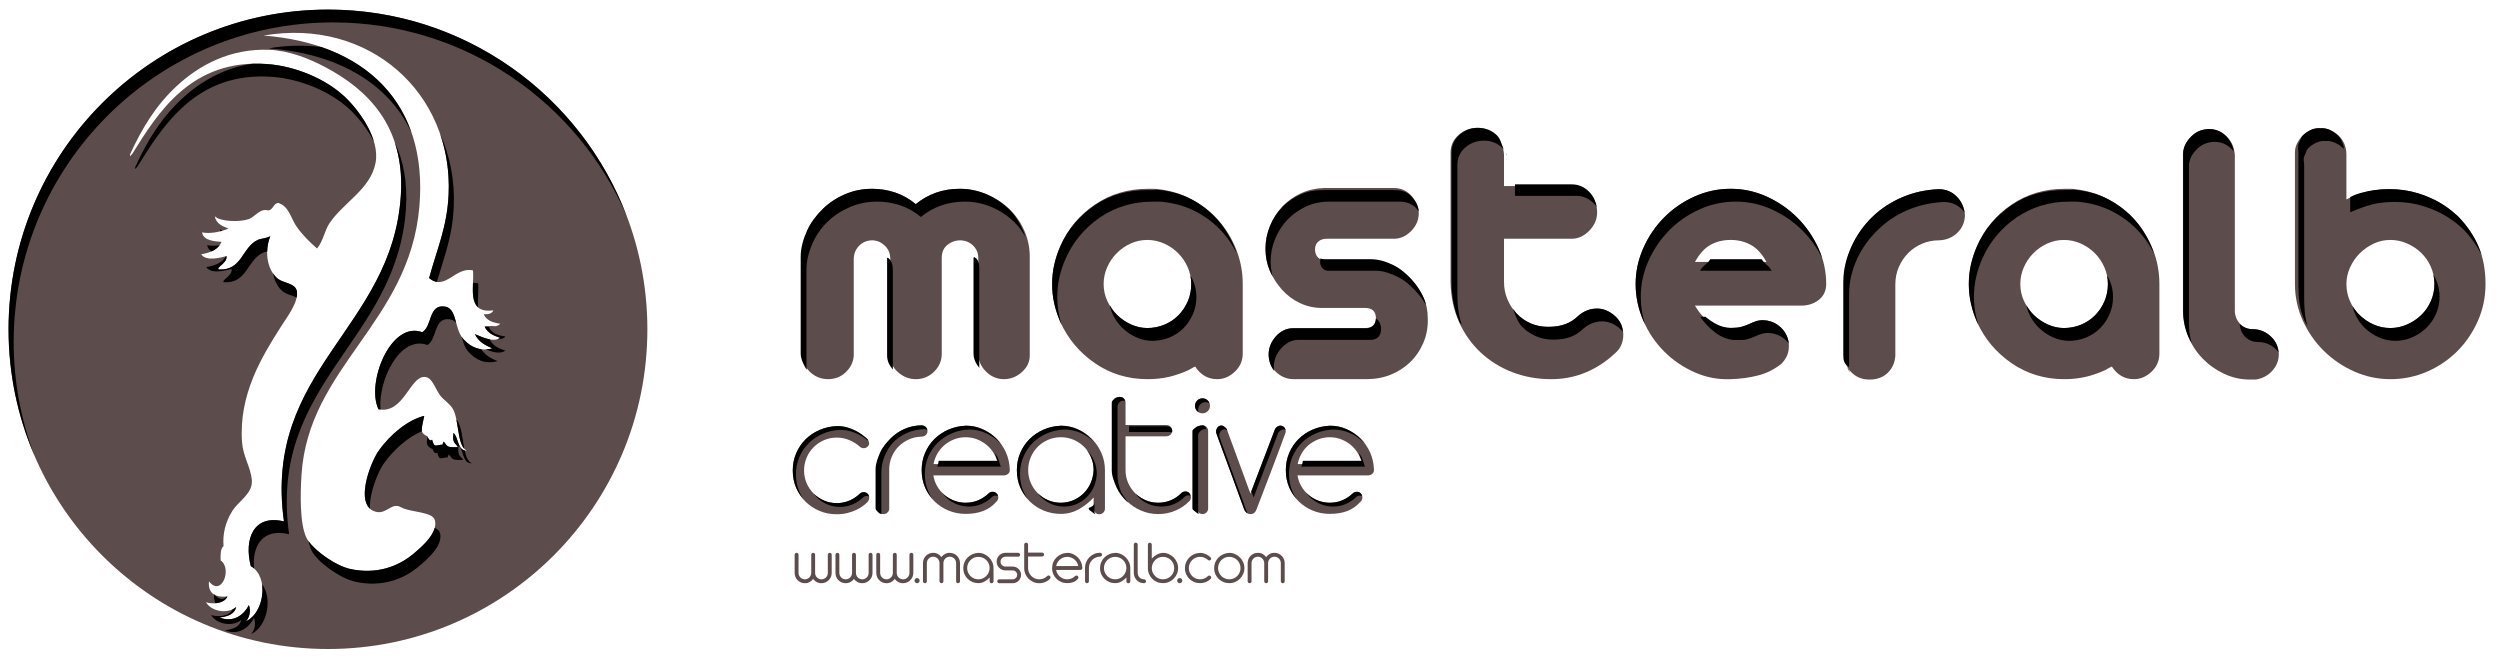 <?xml version="1.0" encoding="utf-8"?>
<!-- Generator: Adobe Illustrator 16.0.3, SVG Export Plug-In . SVG Version: 6.00 Build 0)  -->
<!DOCTYPE svg PUBLIC "-//W3C//DTD SVG 1.1//EN" "http://www.w3.org/Graphics/SVG/1.1/DTD/svg11.dtd">
<svg version="1.1" id="Warstwa_1" xmlns="http://www.w3.org/2000/svg" xmlns:xlink="http://www.w3.org/1999/xlink" x="0px" y="0px"
	 width="434px" height="115px" viewBox="0 0 434 115" enable-background="new 0 0 434 115" xml:space="preserve">
<g>
	<g opacity="0.7">
		<path fill-rule="evenodd" clip-rule="evenodd" fill="#180000" d="M84.368,87.299c0.066,0.031,0.13,0.061,0.204,0.093
			C84.442,87.259,84.382,87.25,84.368,87.299z"/>
		<path fill-rule="evenodd" clip-rule="evenodd" fill="#180000" d="M86.923,88.604C86.474,88.291,86.64,88.928,86.923,88.604
			L86.923,88.604z"/>
		<path fill-rule="evenodd" clip-rule="evenodd" fill="#180000" d="M56.934,1.667c-30.625,0-55.45,24.848-55.45,55.5
			c0,30.653,24.824,55.5,55.45,55.5c30.624,0,55.45-24.847,55.45-55.5C112.384,26.515,87.558,1.667,56.934,1.667z M43.543,98.278
			c3.249,1.881,2.316,8.17-0.845,9.571c0.572-0.6,0.905-1.734,0.509-2.807c-0.782,1.6-2.652,3.157-5.077,2.146
			c1.413-0.162,2.583-0.565,2.877-1.813c-1.542,1.33-4.382,0.724-5.244-0.827c1.037,0.355,3.102,0.32,3.722-0.99
			c-2.17,0.191-3.395-0.539-3.213-2.641c2.188,2.82,4.088-2.224,2.029-3.633c-0.027-1.015-0.043-2.021,0.507-2.477
			c-0.178-2.088,0.305-4.145,1.521-6.104c1.119-1.797,3.647-3.023,3.383-5.448c-0.242-2.247-1.514-4.046-1.689-6.437
			c-0.625-8.373,3.482-14.964,6.765-20.14c0.965-1.522,3.22-4.414,2.707-6.273c-0.347-1.24-2.237-1.259-3.215-1.978
			c-1.658-1.223-2.566-4.442-1.354-7.427c-0.769,0.417-1.602,0.373-2.199,0.657c-2.764,1.323-2.69,5.356-6.765,5.119
			c-0.472-0.396,1.55-1.099,1.353-2.311c-0.943,0.224-3.511,0.999-4.398-0.329c1.659-0.256,2.982-0.836,3.555-2.146
			c-1.064-0.079-3.22-0.181-3.384-1.652c1.289,0.292,3.255-0.069,4.568-0.662c-1.086-0.425-2.164-0.861-2.369-2.146
			c0.936,1.002,4.517,1.03,5.92,0.497c1.106-0.422,1.963-1.945,3.383-1.485c0.852-0.163,0.828-1.175,1.69-1.322
			c1.894,0.559,2.224,2.728,3.215,4.127c1.032,1.468,2.243,2.658,3.55,3.798c1.157-1.463,1.239-3.053,2.198-4.458
			c2.456-3.593,7.076-5.856,7.951-10.396c0.811-4.209-2.901-9.221-5.415-11.556c-3.324-3.093-8.547-5.25-13.359-5.614
			c-13.126-0.986-18.995,8.37-23.512,15.681c-0.225,0.036-0.313,0.688-0.336,0c2.083-4.551,4.511-8.539,8.117-11.882
			c3.894-3.611,9.275-6.541,16.071-6.273c3.467,0.137,6.944,1.552,9.638,2.971c7.376,3.887,13.961,10.25,13.189,22.282
			C68.11,57.154,45.638,64.063,49.293,90.518C43.985,89.229,42.326,93.639,43.543,98.278z M86.843,58.66
			c-1.221,0.826-3.134-0.117-4.397-0.66c0.565,1.266,1.739,1.934,3.043,2.477c-2.169,0.574-3.813-0.215-5.076-1.65
			c-1.6-1.815-1.014-5.298-3.212-5.611c-2.845-0.405-2.143,3.409-3.892,4.456c-5.484-2.037-9.782,8.823-7.607,13.37
			c4.328,0.893,5.441-5.616,7.945-5.613c1.354,0.004,1.767,1.789,2.706,3.137c0.572,0.814,1.636,1.426,2.201,2.311
			c1.215,1.906,0.719,6.585,2.468,7.321c-1.612,0.2-1.46-2.471-2.298-3.028c-0.272,1.916,0.429,1.711,0.782,2.469
			c-1.839-0.02-1.7,0.081-2.474-0.984c-0.074,0.222-0.15,0.359-0.216,0.437c0.03,0.022,0.066,0.048,0.103,0.081
			c-1.537,0.117-1.447,0.621-1.916-0.848c-0.333,0.453-0.785-0.373-0.742-0.537c-1.43-0.679-1.137-1.111-0.613-3.588
			c-2.677,0.632-5.856,3.11-7.945,6.108c-1.414,2.024-4.39,9.691-0.339,10.563c1.75,0.377,2.667-1.709,4.224-0.825
			c1.723,0.973,5.562,0.716,5.924,2.311c0.475,2.094-1.946,4.288-3.722,5.774c-2.701,2.269-6.473,3.624-10.993,2.643
			c-2.671-0.578-6.668-3.486-7.611-5.445c-1.161-2.412-1.053-7.64-0.845-10.896c1.192-18.767,18.707-26.35,20.463-46.547
			C74.377,17.785,63.25,7.512,45.742,6.174c18.251-3.158,32.929,9.929,32.138,27.563c-0.257,5.66-1.963,9.33-3.383,14.528
			c2.76,2.366,4.563-2.051,7.61-1.321c0.293,2.732-1.293,7.584,3.549,6.929c-0.24,0.537-0.818,0.745-1.689,0.663
			c0.436,1.062,1.53,1.479,2.877,1.651c-0.426,0.628-1.64,0.488-2.708,0.494C84.584,57.785,85.676,58.26,86.843,58.66z"/>
		<path fill="#180000" d="M151.414,32.777c1.365,0,2.695,0.218,3.993,0.648c1.294,0.434,2.488,1.105,3.58,2.015
			c2.182-1.776,4.729-2.663,7.639-2.663c1.592,0,3.126,0.309,4.604,0.922c1.477,0.615,2.773,1.445,3.888,2.492
			c1.115,1.046,2,2.298,2.66,3.755c0.659,1.457,0.989,3.004,0.989,4.642v17.137c0,1.093-0.455,2.05-1.363,2.868
			c-0.911,0.818-1.957,1.229-3.138,1.229c-1.185,0-2.217-0.443-3.105-1.33c-0.887-0.889-1.33-1.924-1.33-3.107v-16.59
			c0-0.864-0.306-1.593-0.919-2.185c-0.616-0.592-1.378-0.888-2.287-0.888c-0.774,0-1.489,0.264-2.148,0.785
			c-0.661,0.524-0.989,1.288-0.989,2.289v16.59c0,1.229-0.444,2.277-1.33,3.141c-0.887,0.864-1.944,1.297-3.171,1.297
			c-1.137,0-2.161-0.396-3.071-1.194c-0.91-0.796-1.363-1.763-1.363-2.902V44.794c-0.046-0.91-0.388-1.65-1.023-2.219
			c-0.637-0.57-1.341-0.854-2.115-0.854c-0.864,0-1.601,0.296-2.216,0.888c-0.614,0.592-0.945,1.344-0.989,2.253v16.933
			c-0.091,1.092-0.557,2.037-1.397,2.833c-0.844,0.798-1.854,1.194-3.037,1.194c-0.637,0-1.228-0.113-1.773-0.34
			c-0.545-0.229-1.022-0.548-1.433-0.957c-0.409-0.41-0.738-0.888-0.989-1.434c-0.251-0.545-0.352-1.115-0.307-1.707V44.588
			c0-1.592,0.319-3.106,0.956-4.54c0.635-1.432,1.501-2.685,2.591-3.754c1.091-1.07,2.375-1.923,3.853-2.561
			C148.151,33.096,149.731,32.777,151.414,32.777z"/>
		<path fill="#180000" d="M201.139,32.846c2.047,0.229,3.967,0.819,5.765,1.775c1.795,0.955,3.342,2.174,4.637,3.652
			c1.296,1.48,2.322,3.164,3.069,5.052c0.75,1.891,1.127,3.881,1.127,5.975v12.085c0,1.229-0.456,2.277-1.366,3.141
			c-0.911,0.864-1.933,1.297-3.068,1.297c-1.592,0-2.867-0.728-3.821-2.185c-0.227,0.093-0.433,0.194-0.613,0.307
			c-0.182,0.114-0.364,0.217-0.546,0.308c-1.093,0.502-2.205,0.889-3.343,1.16c-1.182,0.274-2.434,0.41-3.751,0.41
			c-3.41,0-6.457-0.922-9.14-2.765c-2.685-1.845-4.684-4.222-6.002-7.135c-0.456-1.045-0.808-2.115-1.059-3.208
			c-0.251-1.094-0.375-2.231-0.375-3.415s0.124-2.321,0.375-3.413s0.603-2.161,1.059-3.209c1.318-2.958,3.318-5.347,6.002-7.169
			c2.684-1.82,5.73-2.731,9.14-2.731c0.364,0,0.692,0,0.989,0C200.514,32.777,200.821,32.8,201.139,32.846z M199.161,56.946
			c1.047,0,2.035-0.193,2.967-0.579c0.931-0.388,1.74-0.923,2.421-1.605c0.682-0.684,1.229-1.49,1.639-2.424
			c0.409-0.933,0.613-1.947,0.613-3.039c0-1-0.205-1.968-0.613-2.902c-0.41-0.932-0.968-1.752-1.673-2.456
			c-0.704-0.707-1.523-1.265-2.455-1.674c-0.933-0.41-1.898-0.614-2.899-0.614c-1,0-1.957,0.205-2.864,0.614
			c-0.91,0.41-1.717,0.968-2.421,1.674c-0.707,0.704-1.262,1.524-1.671,2.456c-0.409,0.934-0.615,1.902-0.615,2.902
			c0,1.048,0.216,2.037,0.649,2.971c0.432,0.933,0.998,1.74,1.704,2.422c0.705,0.684,1.512,1.229,2.421,1.639
			C197.274,56.741,198.206,56.946,199.161,56.946z"/>
		<path fill="#180000" d="M241.998,32.641c1.229,0,2.252,0.467,3.07,1.399c0.817,0.935,1.229,1.924,1.229,2.971
			c0,1.185-0.446,2.22-1.332,3.106c-0.886,0.888-1.875,1.332-2.967,1.332h-11.733c-0.547,0-1.013,0.161-1.399,0.478
			c-0.385,0.319-0.578,0.775-0.578,1.365c0,0.639,0.193,1.127,0.578,1.468c0.387,0.342,0.853,0.513,1.399,0.513h7.71
			c1.405,0,2.714,0.297,3.92,0.888c1.205,0.592,2.252,1.377,3.14,2.354c0.886,0.981,1.58,2.014,2.079,3.106
			c0.5,1.094,0.75,2.323,0.75,3.687c0.045,1.502-0.216,2.915-0.781,4.233c-0.571,1.321-1.332,2.436-2.286,3.346
			c-0.957,0.911-2.069,1.628-3.344,2.149c-1.272,0.526-2.705,0.786-4.3,0.786h-12.549c-1.184,0-2.207-0.41-3.07-1.229
			s-1.297-1.844-1.297-3.073c0-1.136,0.41-2.173,1.229-3.106c0.818-0.933,1.818-1.421,2.999-1.468h12.553
			c1.23,0,1.844-0.545,1.844-1.639c0-1.229-0.613-1.843-1.844-1.843h-7.503c-1.363,0-2.65-0.282-3.854-0.854
			c-1.205-0.567-2.25-1.353-3.136-2.354c-0.889-1-1.583-2.094-2.082-3.277c-0.501-1.184-0.751-2.458-0.751-3.823
			c0-1.366,0.264-2.685,0.785-3.961c0.521-1.273,1.238-2.389,2.148-3.346c0.908-0.954,1.979-1.717,3.206-2.287
			c1.228-0.567,2.569-0.875,4.026-0.921H241.998z"/>
		<path fill="#180000" d="M256.457,22.195c1.273,0,2.343,0.443,3.205,1.331c0.864,0.888,1.342,1.992,1.435,3.311V32.3h11.731
			c1.317,0,2.387,0.456,3.204,1.365c0.82,0.913,1.23,1.981,1.23,3.209c0,1.186-0.457,2.242-1.365,3.174
			c-0.908,0.934-1.934,1.4-3.069,1.4h-11.731v7.509c0,1.048,0.192,2.039,0.579,2.971c0.386,0.935,0.92,1.764,1.604,2.492
			c0.682,0.729,1.489,1.298,2.422,1.708c0.93,0.409,1.942,0.613,3.036,0.613c1.178,0,2.191-0.158,3.033-0.477
			c0.842-0.318,1.579-0.795,2.215-1.434c0.957-0.82,2.013-1.239,3.174-1.263c1.159-0.022,2.239,0.421,3.24,1.333
			c0.453,0.408,0.796,0.876,1.023,1.398c0.225,0.524,0.353,1.071,0.375,1.639c0.021,0.571-0.06,1.128-0.238,1.673
			c-0.183,0.547-0.48,1.024-0.886,1.434c-1.596,1.549-3.345,2.732-5.254,3.551s-3.955,1.229-6.139,1.229
			c-2.364,0-4.594-0.396-6.686-1.194c-2.092-0.796-3.933-1.936-5.524-3.415c-1.591-1.477-2.854-3.252-3.784-5.324
			c-0.933-2.07-1.425-4.379-1.469-6.931V26.496c0-1.228,0.468-2.252,1.4-3.072C254.151,22.604,255.229,22.195,256.457,22.195z"/>
		<path fill="#180000" d="M300.454,32.777c2.183,0,4.271,0.455,6.274,1.366c2,0.911,3.76,2.128,5.285,3.652
			c1.523,1.525,2.739,3.277,3.649,5.257c0.911,1.981,1.366,4.063,1.366,6.247c0,1.184-0.445,2.118-1.332,2.798
			c-0.886,0.685-1.99,1.003-3.31,0.958h-18.144c1.503,2.594,3.572,3.891,6.21,3.891c0.726,0,1.342-0.068,1.839-0.205
			c0.502-0.136,0.944-0.294,1.332-0.477c0.387-0.183,0.773-0.342,1.16-0.478c0.386-0.137,0.829-0.205,1.329-0.205
			c0.954,0.044,1.783,0.317,2.489,0.819s1.229,1.126,1.569,1.877c0.34,0.751,0.453,1.56,0.34,2.425
			c-0.112,0.864-0.512,1.66-1.191,2.389c-1.229,1.001-2.593,1.696-4.096,2.082c-1.499,0.389-3.091,0.604-4.771,0.648
			c-2.186,0.092-4.273-0.307-6.277-1.194c-2-0.888-3.763-2.093-5.285-3.618c-1.525-1.524-2.729-3.312-3.616-5.36
			c-0.887-2.049-1.329-4.165-1.329-6.35c0-2.139,0.442-4.209,1.329-6.213c0.887-2.002,2.081-3.766,3.579-5.292
			c1.503-1.524,3.253-2.741,5.256-3.652C296.111,33.232,298.225,32.777,300.454,32.777z M306.66,45.477
			c-0.773-1.411-1.682-2.401-2.729-2.971c-1.045-0.569-2.205-0.853-3.477-0.853c-1.321,0-2.493,0.284-3.514,0.853
			c-1.023,0.57-1.922,1.56-2.696,2.971H306.66z"/>
		<path fill="#180000" d="M324.531,65.892c-1.228,0-2.251-0.399-3.068-1.195c-0.82-0.796-1.275-1.854-1.366-3.176V48.89
			c0.044-2.184,0.51-4.244,1.4-6.178c0.884-1.934,2.067-3.619,3.546-5.053c1.477-1.433,3.207-2.571,5.183-3.414
			c1.98-0.84,4.081-1.307,6.309-1.399c1.274,0,2.33,0.434,3.174,1.297c0.842,0.865,1.308,1.912,1.398,3.14
			c0,1.23-0.434,2.266-1.297,3.107c-0.864,0.844-1.932,1.287-3.204,1.331c-1.046,0-2.025,0.195-2.936,0.581
			c-0.908,0.387-1.703,0.922-2.387,1.604c-0.682,0.682-1.226,1.492-1.637,2.425c-0.408,0.932-0.615,1.944-0.615,3.038v12.426
			c-0.091,1.184-0.533,2.162-1.331,2.935C326.906,65.504,325.85,65.892,324.531,65.892z"/>
		<path fill="#180000" d="M360.273,32.846c2.046,0.229,3.968,0.819,5.764,1.775c1.796,0.955,3.344,2.174,4.64,3.652
			c1.295,1.48,2.318,3.164,3.069,5.052c0.747,1.891,1.124,3.881,1.124,5.975v12.085c0,1.229-0.455,2.277-1.363,3.141
			c-0.91,0.864-1.932,1.297-3.07,1.297c-1.593,0-2.866-0.728-3.821-2.185c-0.227,0.093-0.428,0.194-0.613,0.307
			c-0.182,0.114-0.363,0.217-0.544,0.308c-1.092,0.502-2.209,0.889-3.341,1.16c-1.186,0.274-2.437,0.41-3.753,0.41
			c-3.412,0-6.456-0.922-9.141-2.765c-2.685-1.845-4.686-4.222-6.004-7.135c-0.456-1.045-0.808-2.115-1.056-3.208
			c-0.252-1.094-0.377-2.231-0.377-3.415s0.125-2.321,0.377-3.413c0.248-1.092,0.6-2.161,1.056-3.209
			c1.318-2.958,3.319-5.347,6.004-7.169c2.685-1.82,5.729-2.731,9.141-2.731c0.362,0,0.692,0,0.989,0
			C359.646,32.777,359.954,32.8,360.273,32.846z M358.296,56.946c1.045,0,2.034-0.193,2.967-0.579
			c0.931-0.388,1.737-0.923,2.419-1.605c0.685-0.684,1.229-1.49,1.639-2.424c0.409-0.933,0.613-1.947,0.613-3.039
			c0-1-0.204-1.968-0.613-2.902c-0.41-0.932-0.967-1.752-1.671-2.456c-0.703-0.707-1.525-1.265-2.455-1.674
			c-0.933-0.41-1.899-0.614-2.898-0.614c-1.002,0-1.956,0.205-2.864,0.614c-0.911,0.41-1.721,0.968-2.424,1.674
			c-0.704,0.704-1.263,1.524-1.671,2.456c-0.409,0.934-0.612,1.902-0.612,2.902c0,1.048,0.213,2.037,0.646,2.971
			c0.431,0.933,1.002,1.74,1.705,2.422c0.705,0.684,1.511,1.229,2.422,1.639C356.408,56.741,357.339,56.946,358.296,56.946z"/>
		<path fill="#180000" d="M383.465,22.401c1.229,0,2.262,0.432,3.101,1.296c0.842,0.865,1.31,1.936,1.4,3.21v26.969
			c0,0.91,0.296,1.684,0.889,2.321c0.59,0.637,1.339,0.955,2.249,0.955c1.181,0,2.219,0.411,3.104,1.23
			c0.887,0.818,1.352,1.844,1.397,3.072c0,1.094-0.376,2.061-1.126,2.902c-0.751,0.842-1.718,1.354-2.898,1.536h-0.956
			c-1.592,0-3.09-0.329-4.5-0.991c-1.409-0.658-2.652-1.536-3.718-2.628c-1.067-1.092-1.912-2.367-2.524-3.825
			c-0.613-1.454-0.92-2.979-0.92-4.572V26.634c0.135-1.139,0.614-2.117,1.435-2.937C381.212,22.878,382.235,22.445,383.465,22.401z"
			/>
		<path fill="#180000" d="M402.833,22.264c0.591-0.046,1.164,0.058,1.707,0.307c0.544,0.25,1.034,0.579,1.47,0.991
			c0.428,0.408,0.758,0.897,0.988,1.467c0.225,0.568,0.338,1.149,0.338,1.74v7.852c1.592-0.819,3.24-1.354,4.945-1.604
			c1.708-0.25,3.401-0.25,5.084,0c1.681,0.251,3.316,0.751,4.912,1.502c1.592,0.75,3.067,1.765,4.434,3.037
			c1.589,1.639,2.783,3.404,3.577,5.292c0.797,1.891,1.196,4.04,1.196,6.452c0,2.277-0.443,4.416-1.331,6.419
			c-0.887,2.003-2.079,3.756-3.58,5.257c-1.502,1.501-3.253,2.687-5.254,3.55c-2.001,0.864-4.116,1.297-6.344,1.297
			c-2.181,0-4.276-0.443-6.274-1.33c-2.006-0.889-3.762-2.083-5.285-3.585c-1.526-1.503-2.741-3.255-3.651-5.257
			c-0.908-2.003-1.363-4.118-1.363-6.35V26.427c0-0.545,0.138-1.08,0.411-1.604c0.272-0.521,0.609-0.978,1.023-1.365
			c0.406-0.386,0.874-0.693,1.397-0.923C401.755,22.31,402.291,22.218,402.833,22.264z M407.336,49.3
			c0,1.048,0.206,2.037,0.615,2.971c0.411,0.933,0.964,1.74,1.671,2.422c0.705,0.684,1.511,1.229,2.424,1.639
			c0.908,0.41,1.887,0.615,2.93,0.615c0.999,0,1.969-0.205,2.898-0.615c0.933-0.409,1.753-0.955,2.456-1.639
			c0.704-0.682,1.263-1.49,1.671-2.422c0.411-0.934,0.617-1.922,0.617-2.971c0-1.045-0.206-2.037-0.617-2.969
			c-0.408-0.933-0.967-1.743-1.671-2.425c-0.703-0.682-1.523-1.229-2.456-1.639c-0.93-0.41-1.899-0.614-2.898-0.614
			c-1.043,0-2.021,0.216-2.93,0.648c-0.913,0.434-1.719,1.001-2.424,1.708c-0.707,0.705-1.26,1.525-1.671,2.456
			C407.542,47.399,407.336,48.345,407.336,49.3z"/>
		<path fill="#180000" d="M149.242,77.521c-0.529-0.466-1.13-0.84-1.806-1.126c-0.676-0.285-1.404-0.429-2.183-0.429
			c-0.782,0-1.516,0.149-2.201,0.444c-0.687,0.298-1.288,0.703-1.805,1.221c-0.517,0.517-0.923,1.123-1.22,1.822
			c-0.294,0.695-0.443,1.436-0.443,2.217c0,0.783,0.149,1.517,0.443,2.203c0.297,0.686,0.703,1.288,1.22,1.805
			c0.517,0.519,1.118,0.925,1.805,1.221c0.685,0.295,1.418,0.443,2.201,0.443c0.779,0,1.507-0.143,2.183-0.428
			c0.675-0.285,1.277-0.682,1.806-1.188c0.189-0.191,0.421-0.285,0.696-0.285c0.273,0,0.506,0.094,0.695,0.285
			c0.191,0.19,0.279,0.428,0.27,0.711c-0.011,0.286-0.133,0.544-0.364,0.777c-0.189,0.19-0.448,0.409-0.775,0.652
			c-0.328,0.24-0.718,0.47-1.171,0.679c-0.454,0.212-0.96,0.386-1.52,0.522c-0.56,0.139-1.165,0.206-1.82,0.206
			c-1.057,0-2.043-0.189-2.96-0.568c-0.917-0.382-1.725-0.909-2.421-1.587c-0.696-0.675-1.246-1.479-1.647-2.407
			c-0.4-0.928-0.601-1.942-0.601-3.042c0-1.055,0.194-2.044,0.586-2.962c0.388-0.919,0.926-1.721,1.614-2.408
			c0.684-0.687,1.497-1.235,2.437-1.649c0.939-0.41,1.956-0.637,3.054-0.68c0.634,0,1.22,0.078,1.758,0.236
			c0.538,0.16,1.023,0.35,1.456,0.571c0.433,0.223,0.817,0.46,1.156,0.714c0.337,0.254,0.61,0.474,0.823,0.664
			c0.125,0.106,0.238,0.302,0.331,0.587c0.096,0.285,0.027,0.544-0.206,0.777c-0.189,0.188-0.422,0.285-0.695,0.285
			C149.663,77.806,149.431,77.709,149.242,77.521z"/>
		<path fill="#180000" d="M152.406,81.481c0-1.036,0.195-2.013,0.585-2.932c0.392-0.919,0.928-1.728,1.614-2.424
			c0.687-0.697,1.481-1.246,2.391-1.647c0.907-0.401,1.877-0.613,2.912-0.635c0.337,0,0.607,0.096,0.808,0.286s0.3,0.423,0.3,0.696
			c0,0.276-0.099,0.507-0.3,0.695c-0.201,0.191-0.47,0.286-0.808,0.286c-0.76,0.021-1.477,0.187-2.153,0.492
			c-0.676,0.307-1.265,0.714-1.771,1.221c-0.507,0.505-0.902,1.104-1.187,1.79c-0.285,0.686-0.427,1.41-0.427,2.171v6.78
			c0,0.274-0.096,0.506-0.285,0.696c-0.192,0.19-0.423,0.286-0.696,0.286c-0.275,0-0.507-0.096-0.696-0.286
			c-0.192-0.19-0.286-0.422-0.286-0.696V81.481z"/>
		<path fill="#180000" d="M162.029,82.525c0.106,0.678,0.328,1.305,0.665,1.885c0.337,0.584,0.755,1.084,1.25,1.507
			c0.496,0.423,1.06,0.755,1.695,0.997c0.632,0.244,1.296,0.365,1.993,0.365c0.78,0,1.509-0.143,2.185-0.428
			c0.677-0.287,1.276-0.682,1.804-1.188c0.189-0.191,0.423-0.287,0.696-0.287c0.274,0,0.507,0.096,0.698,0.287
			c0.188,0.188,0.284,0.421,0.284,0.696c0,0.274-0.096,0.505-0.284,0.696c-0.698,0.783-1.485,1.337-2.36,1.664
			c-0.877,0.328-1.883,0.49-3.023,0.49c-1.055,0-2.042-0.19-2.96-0.57c-0.917-0.379-1.725-0.907-2.421-1.584
			c-0.696-0.675-1.245-1.479-1.646-2.408c-0.401-0.929-0.601-1.942-0.601-3.039c0-1.059,0.193-2.045,0.584-2.965
			c0.39-0.92,0.929-1.723,1.615-2.407c0.684-0.687,1.499-1.236,2.437-1.648c0.94-0.411,1.958-0.64,3.056-0.683
			c1.013,0,1.966,0.202,2.865,0.604c0.896,0.402,1.693,0.939,2.392,1.616c0.695,0.677,1.247,1.468,1.661,2.376
			c0.411,0.908,0.637,1.88,0.679,2.916c0.043,0.357-0.047,0.633-0.268,0.823c-0.222,0.188-0.458,0.284-0.711,0.284H162.029z
			 M167.632,75.904c-0.696,0-1.356,0.121-1.978,0.363c-0.623,0.244-1.181,0.57-1.678,0.982c-0.495,0.413-0.908,0.903-1.234,1.475
			c-0.328,0.568-0.555,1.182-0.682,1.836h11.175c-0.125-0.654-0.359-1.268-0.696-1.836c-0.337-0.571-0.754-1.062-1.25-1.475
			c-0.497-0.412-1.056-0.738-1.678-0.982C168.988,76.025,168.329,75.904,167.632,75.904z"/>
		<path fill="#180000" d="M184.219,73.906c1.014,0,1.979,0.207,2.899,0.618c0.917,0.412,1.724,0.968,2.421,1.665
			c0.696,0.697,1.249,1.51,1.661,2.439c0.413,0.93,0.618,1.922,0.618,2.98v6.682c0,0.277-0.097,0.51-0.286,0.699
			c-0.189,0.188-0.423,0.284-0.696,0.284c-0.274,0-0.504-0.096-0.696-0.284c-0.189-0.189-0.286-0.422-0.286-0.699V86.36
			c-0.694,0.781-1.535,1.452-2.514,2.012c-0.983,0.56-2.042,0.839-3.182,0.839c-1.055,0-2.042-0.19-2.959-0.57
			c-0.918-0.379-1.726-0.907-2.422-1.584c-0.696-0.675-1.246-1.479-1.647-2.408c-0.4-0.929-0.601-1.942-0.601-3.039
			c0-1.059,0.194-2.045,0.585-2.965c0.39-0.92,0.929-1.723,1.614-2.407c0.687-0.687,1.498-1.236,2.438-1.648
			C182.103,74.178,183.122,73.949,184.219,73.906z M178.491,81.609c0,0.779,0.148,1.513,0.443,2.199
			c0.295,0.688,0.7,1.291,1.218,1.808c0.518,0.517,1.118,0.923,1.807,1.22c0.684,0.297,1.418,0.443,2.199,0.443
			c0.759,0,1.477-0.143,2.152-0.428c0.676-0.287,1.27-0.682,1.788-1.188c0.518-0.509,0.93-1.105,1.235-1.791
			c0.306-0.687,0.48-1.443,0.521-2.264c0-0.783-0.147-1.522-0.443-2.221c-0.295-0.695-0.701-1.303-1.219-1.822
			c-0.515-0.517-1.123-0.924-1.819-1.221c-0.696-0.293-1.435-0.441-2.215-0.441c-0.781,0-1.515,0.148-2.199,0.441
			c-0.689,0.297-1.289,0.704-1.807,1.221c-0.518,0.52-0.922,1.127-1.218,1.822C178.639,80.087,178.491,80.826,178.491,81.609z"/>
		<path fill="#180000" d="M193.432,69.883c0-0.273,0.095-0.506,0.285-0.697c0.19-0.189,0.422-0.283,0.698-0.283
			c0.273,0,0.507,0.094,0.695,0.283c0.19,0.191,0.285,0.424,0.285,0.697v3.898h6.995c0.339,0,0.607,0.096,0.809,0.283
			c0.2,0.191,0.3,0.424,0.3,0.699c0,0.274-0.101,0.506-0.3,0.697c-0.202,0.188-0.47,0.285-0.809,0.285h-6.995v5.863
			c0,0.779,0.148,1.513,0.443,2.199c0.296,0.688,0.702,1.291,1.219,1.808c0.517,0.517,1.118,0.923,1.803,1.22
			c0.687,0.297,1.42,0.443,2.2,0.443c0.781,0,1.508-0.143,2.185-0.428c0.675-0.287,1.267-0.682,1.774-1.188
			c0.167-0.191,0.384-0.303,0.647-0.333c0.263-0.032,0.512,0.036,0.746,0.204c0.167,0.172,0.273,0.382,0.315,0.635
			c0.042,0.253-0.01,0.497-0.158,0.729c-0.696,0.74-1.521,1.315-2.47,1.727c-0.947,0.412-1.963,0.619-3.039,0.619
			c-1.055,0-2.045-0.203-2.975-0.604c-0.929-0.4-1.737-0.943-2.421-1.631c-0.687-0.688-1.23-1.494-1.631-2.424
			c-0.399-0.931-0.601-1.922-0.601-2.977V69.883z"/>
		<path fill="#180000" d="M207.454,70.454c0-0.358,0.126-0.665,0.381-0.919c0.252-0.254,0.559-0.381,0.917-0.381
			c0.359,0,0.666,0.127,0.919,0.381c0.252,0.254,0.379,0.561,0.379,0.919s-0.127,0.665-0.379,0.919
			c-0.253,0.252-0.56,0.381-0.919,0.381c-0.358,0-0.665-0.129-0.917-0.381C207.581,71.119,207.454,70.813,207.454,70.454z
			 M207.772,74.826c0-0.273,0.094-0.506,0.283-0.696c0.19-0.19,0.421-0.286,0.697-0.286c0.275,0,0.507,0.096,0.696,0.286
			c0.191,0.19,0.287,0.423,0.287,0.696v13.436c0,0.274-0.096,0.506-0.287,0.696c-0.189,0.19-0.421,0.286-0.696,0.286
			c-0.276,0-0.507-0.096-0.697-0.286c-0.189-0.19-0.283-0.422-0.283-0.696V74.826z"/>
		<path fill="#180000" d="M211.19,75.303c-0.106-0.254-0.106-0.518,0-0.793c0.105-0.273,0.273-0.465,0.507-0.57
			c0.252-0.106,0.49-0.089,0.711,0.048c0.223,0.138,0.408,0.301,0.553,0.491l4.115,11.215l4.276-11.215
			c0.146-0.232,0.335-0.401,0.567-0.508c0.233-0.105,0.466-0.105,0.698,0c0.25,0.106,0.427,0.285,0.522,0.539
			c0.094,0.254,0.089,0.496-0.017,0.729c-0.021,0.043-0.102,0.26-0.238,0.65c-0.137,0.39-0.391,1.077-0.759,2.06
			c-0.37,0.981-0.876,2.323-1.519,4.022c-0.645,1.701-1.474,3.861-2.484,6.48c-0.086,0.232-0.208,0.424-0.368,0.569
			c-0.157,0.149-0.383,0.224-0.68,0.224c-0.294,0-0.531-0.09-0.71-0.27c-0.18-0.18-0.301-0.354-0.366-0.523
			c-0.885-2.43-1.634-4.478-2.247-6.146c-0.612-1.67-1.107-3.02-1.487-4.057c-0.38-1.034-0.653-1.779-0.823-2.234
			C211.274,75.561,211.19,75.323,211.19,75.303z"/>
		<path fill="#180000" d="M225.245,82.525c0.106,0.678,0.327,1.305,0.666,1.885c0.335,0.584,0.751,1.084,1.249,1.507
			c0.496,0.423,1.062,0.755,1.693,0.997c0.634,0.244,1.299,0.365,1.997,0.365c0.777,0,1.506-0.143,2.183-0.428
			c0.677-0.287,1.277-0.682,1.804-1.188c0.191-0.191,0.421-0.287,0.696-0.287s0.507,0.096,0.699,0.287
			c0.189,0.188,0.283,0.421,0.283,0.696c0,0.274-0.094,0.505-0.283,0.696c-0.699,0.783-1.484,1.337-2.359,1.664
			c-0.877,0.328-1.883,0.49-3.022,0.49c-1.058,0-2.042-0.19-2.963-0.57c-0.917-0.379-1.725-0.907-2.419-1.584
			c-0.698-0.675-1.247-1.479-1.648-2.408c-0.4-0.929-0.6-1.942-0.6-3.039c0-1.059,0.192-2.045,0.586-2.965
			c0.389-0.92,0.927-1.723,1.613-2.407c0.685-0.687,1.498-1.236,2.438-1.648c0.937-0.411,1.956-0.64,3.054-0.683
			c1.014,0,1.969,0.202,2.864,0.604c0.896,0.402,1.695,0.939,2.392,1.616c0.693,0.677,1.248,1.468,1.664,2.376
			c0.408,0.908,0.635,1.88,0.68,2.916c0.041,0.357-0.047,0.633-0.271,0.823c-0.221,0.188-0.457,0.284-0.711,0.284H225.245z
			 M230.851,75.904c-0.698,0-1.358,0.121-1.981,0.363c-0.621,0.244-1.181,0.57-1.676,0.982c-0.498,0.413-0.908,0.903-1.234,1.475
			c-0.328,0.568-0.557,1.182-0.682,1.836h11.174c-0.125-0.654-0.357-1.268-0.696-1.836c-0.337-0.571-0.753-1.062-1.248-1.475
			c-0.497-0.412-1.056-0.738-1.681-0.982C232.204,76.025,231.547,75.904,230.851,75.904z"/>
		<path fill="#180000" d="M140.831,96.306c0-0.095,0.033-0.174,0.097-0.239c0.065-0.064,0.146-0.098,0.24-0.098
			c0.094,0,0.173,0.033,0.238,0.098c0.066,0.065,0.098,0.145,0.098,0.239v3.153c0,0.154,0.029,0.296,0.087,0.43
			c0.058,0.137,0.135,0.254,0.232,0.354c0.1,0.104,0.215,0.183,0.349,0.24c0.134,0.059,0.276,0.088,0.428,0.088
			c0.153,0,0.295-0.029,0.43-0.088c0.134-0.058,0.252-0.137,0.353-0.24c0.102-0.1,0.181-0.217,0.24-0.354
			c0.058-0.134,0.087-0.275,0.087-0.43v-3.153c0-0.095,0.032-0.174,0.097-0.239c0.065-0.064,0.144-0.098,0.24-0.098
			c0.094,0,0.172,0.033,0.237,0.098c0.067,0.065,0.1,0.145,0.1,0.239v3.153c0,0.248-0.049,0.48-0.142,0.697
			c-0.095,0.217-0.222,0.407-0.381,0.566c-0.159,0.158-0.348,0.285-0.565,0.381c-0.216,0.094-0.448,0.141-0.696,0.141
			c-0.304,0-0.579-0.066-0.824-0.202c-0.247-0.132-0.454-0.313-0.62-0.538c-0.16,0.226-0.363,0.406-0.607,0.538
			c-0.249,0.136-0.522,0.202-0.828,0.202c-0.245,0-0.476-0.047-0.695-0.141c-0.217-0.096-0.405-0.223-0.564-0.381
			c-0.159-0.159-0.284-0.35-0.375-0.566c-0.092-0.217-0.136-0.449-0.136-0.697v-3.153c0-0.095,0.032-0.174,0.099-0.239
			c0.065-0.064,0.144-0.098,0.238-0.098c0.093,0,0.174,0.033,0.239,0.098c0.066,0.065,0.098,0.145,0.098,0.239v3.153
			c0,0.154,0.029,0.296,0.086,0.43c0.058,0.137,0.135,0.254,0.234,0.354c0.098,0.104,0.214,0.183,0.347,0.24
			c0.136,0.059,0.278,0.088,0.43,0.088c0.299,0,0.553-0.105,0.766-0.316c0.215-0.209,0.328-0.475,0.344-0.795V96.306z"/>
		<path fill="#180000" d="M147.916,96.306c0-0.095,0.032-0.174,0.098-0.239c0.063-0.064,0.144-0.098,0.238-0.098
			s0.172,0.033,0.239,0.098c0.066,0.065,0.099,0.145,0.099,0.239v3.153c0,0.154,0.027,0.296,0.086,0.43
			c0.057,0.137,0.136,0.254,0.234,0.354c0.097,0.104,0.213,0.183,0.347,0.24c0.134,0.059,0.278,0.088,0.431,0.088
			c0.15,0,0.295-0.029,0.428-0.088c0.134-0.058,0.252-0.137,0.355-0.24c0.101-0.1,0.18-0.217,0.238-0.354
			c0.058-0.134,0.086-0.275,0.086-0.43v-3.153c0-0.095,0.033-0.174,0.098-0.239c0.064-0.064,0.145-0.098,0.239-0.098
			c0.095,0,0.174,0.033,0.24,0.098c0.065,0.065,0.097,0.145,0.097,0.239v3.153c0,0.248-0.046,0.48-0.142,0.697
			c-0.095,0.217-0.22,0.407-0.38,0.566c-0.16,0.158-0.347,0.285-0.565,0.381c-0.218,0.094-0.449,0.141-0.695,0.141
			c-0.305,0-0.58-0.066-0.826-0.202c-0.246-0.132-0.453-0.313-0.621-0.538c-0.16,0.226-0.361,0.406-0.607,0.538
			c-0.247,0.136-0.522,0.202-0.826,0.202c-0.247,0-0.479-0.047-0.695-0.141c-0.218-0.096-0.407-0.223-0.565-0.381
			c-0.159-0.159-0.284-0.35-0.375-0.566c-0.091-0.217-0.135-0.449-0.135-0.697v-3.153c0-0.095,0.032-0.174,0.097-0.239
			c0.065-0.064,0.144-0.098,0.238-0.098c0.094,0,0.175,0.033,0.241,0.098c0.064,0.065,0.096,0.145,0.096,0.239v3.153
			c0,0.154,0.031,0.296,0.089,0.43c0.058,0.137,0.135,0.254,0.232,0.354c0.097,0.104,0.215,0.183,0.347,0.24
			c0.137,0.059,0.279,0.088,0.431,0.088c0.296,0,0.552-0.105,0.766-0.316c0.213-0.209,0.328-0.475,0.343-0.795V96.306z"/>
		<path fill="#180000" d="M155,96.306c0-0.095,0.032-0.174,0.098-0.239c0.065-0.064,0.146-0.098,0.239-0.098
			c0.095,0,0.175,0.033,0.238,0.098c0.066,0.065,0.099,0.145,0.099,0.239v3.153c0,0.154,0.029,0.296,0.086,0.43
			c0.059,0.137,0.135,0.254,0.233,0.354c0.099,0.104,0.214,0.183,0.348,0.24c0.134,0.059,0.278,0.088,0.431,0.088
			c0.151,0,0.294-0.029,0.427-0.088c0.135-0.058,0.253-0.137,0.354-0.24c0.102-0.1,0.182-0.217,0.239-0.354
			c0.059-0.134,0.088-0.275,0.088-0.43v-3.153c0-0.095,0.032-0.174,0.096-0.239c0.065-0.064,0.146-0.098,0.241-0.098
			c0.092,0,0.173,0.033,0.238,0.098c0.064,0.065,0.097,0.145,0.097,0.239v3.153c0,0.248-0.046,0.48-0.141,0.697
			s-0.222,0.407-0.381,0.566c-0.157,0.158-0.347,0.285-0.563,0.381c-0.219,0.094-0.451,0.141-0.695,0.141
			c-0.306,0-0.579-0.066-0.827-0.202c-0.246-0.132-0.454-0.313-0.62-0.538c-0.159,0.226-0.361,0.406-0.609,0.538
			c-0.245,0.136-0.521,0.202-0.824,0.202c-0.249,0-0.48-0.047-0.696-0.141c-0.217-0.096-0.405-0.223-0.563-0.381
			c-0.16-0.159-0.285-0.35-0.377-0.566c-0.089-0.217-0.135-0.449-0.135-0.697v-3.153c0-0.095,0.032-0.174,0.097-0.239
			c0.065-0.064,0.145-0.098,0.24-0.098c0.093,0,0.175,0.033,0.239,0.098c0.063,0.065,0.097,0.145,0.097,0.239v3.153
			c0,0.154,0.031,0.296,0.088,0.43c0.059,0.137,0.135,0.254,0.234,0.354c0.098,0.104,0.214,0.183,0.348,0.24
			c0.134,0.059,0.277,0.088,0.43,0.088c0.295,0,0.551-0.105,0.765-0.316c0.214-0.209,0.328-0.475,0.342-0.795V96.306z"/>
		<path fill="#180000" d="M158.762,100.799c0-0.124,0.042-0.229,0.127-0.316c0.089-0.087,0.193-0.13,0.315-0.13
			c0.123,0,0.229,0.043,0.317,0.13c0.086,0.088,0.129,0.192,0.129,0.316c0,0.122-0.043,0.228-0.129,0.314
			c-0.089,0.089-0.194,0.131-0.317,0.131c-0.122,0-0.226-0.042-0.315-0.131C158.804,101.026,158.762,100.921,158.762,100.799z"/>
		<path fill="#180000" d="M163.106,97.753c-0.014-0.319-0.128-0.583-0.341-0.794c-0.214-0.21-0.47-0.316-0.768-0.316
			c-0.151,0-0.294,0.03-0.428,0.087c-0.134,0.059-0.25,0.138-0.349,0.24c-0.097,0.101-0.176,0.22-0.232,0.354
			c-0.059,0.134-0.088,0.276-0.088,0.43v3.153c0,0.095-0.032,0.176-0.098,0.24c-0.065,0.064-0.145,0.098-0.237,0.098
			c-0.096,0-0.174-0.033-0.241-0.098c-0.063-0.064-0.097-0.146-0.097-0.24v-3.153c0-0.247,0.045-0.479,0.135-0.697
			c0.091-0.216,0.217-0.405,0.375-0.565c0.16-0.159,0.348-0.285,0.564-0.38c0.218-0.095,0.449-0.142,0.695-0.142
			c0.306,0,0.581,0.067,0.827,0.201c0.246,0.135,0.448,0.313,0.607,0.539c0.167-0.226,0.374-0.404,0.62-0.539
			c0.246-0.134,0.521-0.201,0.827-0.201c0.246,0,0.477,0.047,0.694,0.142c0.217,0.095,0.406,0.221,0.564,0.38
			c0.162,0.16,0.287,0.35,0.382,0.565c0.094,0.218,0.141,0.45,0.141,0.697v3.153c0,0.095-0.033,0.176-0.098,0.24
			c-0.064,0.064-0.146,0.098-0.238,0.098c-0.095,0-0.173-0.033-0.24-0.098c-0.067-0.064-0.099-0.146-0.099-0.24v-3.153
			c0-0.153-0.029-0.296-0.086-0.43c-0.059-0.134-0.138-0.253-0.239-0.354c-0.103-0.103-0.219-0.182-0.354-0.24
			c-0.134-0.057-0.279-0.087-0.429-0.087c-0.153,0-0.297,0.03-0.431,0.087c-0.134,0.059-0.25,0.138-0.347,0.24
			c-0.097,0.101-0.177,0.22-0.234,0.354c-0.059,0.134-0.086,0.276-0.086,0.43v3.153c0,0.095-0.033,0.176-0.098,0.24
			c-0.067,0.064-0.146,0.098-0.239,0.098c-0.096,0-0.174-0.033-0.238-0.098c-0.067-0.064-0.1-0.146-0.1-0.24V97.753z"/>
		<path fill="#180000" d="M169.867,95.979c0.347,0,0.679,0.072,0.994,0.213c0.315,0.142,0.592,0.332,0.832,0.572
			c0.239,0.238,0.428,0.518,0.57,0.836c0.141,0.32,0.213,0.662,0.213,1.023v2.296c0,0.093-0.032,0.173-0.1,0.237
			c-0.065,0.066-0.144,0.1-0.238,0.1c-0.093,0-0.174-0.033-0.239-0.1c-0.063-0.064-0.098-0.145-0.098-0.237v-0.665
			c-0.239,0.268-0.526,0.498-0.864,0.689c-0.338,0.193-0.701,0.289-1.092,0.289c-0.362,0-0.702-0.064-1.017-0.195
			s-0.591-0.312-0.832-0.543c-0.238-0.231-0.428-0.509-0.565-0.826c-0.137-0.319-0.205-0.668-0.205-1.045
			c0-0.361,0.066-0.701,0.199-1.017c0.135-0.316,0.32-0.591,0.556-0.828c0.235-0.235,0.513-0.425,0.836-0.566
			C169.141,96.071,169.49,95.994,169.867,95.979z M167.898,98.623c0,0.268,0.052,0.519,0.153,0.754
			c0.102,0.237,0.242,0.443,0.418,0.621c0.178,0.178,0.386,0.318,0.62,0.42c0.236,0.102,0.487,0.152,0.756,0.152
			c0.261,0,0.507-0.049,0.739-0.146c0.23-0.098,0.436-0.235,0.614-0.409c0.177-0.173,0.319-0.379,0.423-0.615
			c0.106-0.234,0.165-0.493,0.18-0.776c0-0.27-0.051-0.521-0.153-0.762c-0.101-0.238-0.241-0.448-0.418-0.625
			c-0.177-0.178-0.384-0.317-0.625-0.418c-0.239-0.102-0.492-0.153-0.76-0.153c-0.269,0-0.52,0.052-0.756,0.153
			c-0.233,0.101-0.441,0.24-0.62,0.418c-0.176,0.177-0.316,0.387-0.418,0.625C167.95,98.102,167.898,98.354,167.898,98.623z"/>
		<path fill="#180000" d="M173.127,100.906c0-0.094,0.032-0.174,0.097-0.238c0.065-0.064,0.145-0.098,0.24-0.098h2.347
			c0.209,0,0.392-0.076,0.542-0.229c0.153-0.152,0.23-0.333,0.23-0.544c0-0.21-0.077-0.393-0.23-0.543
			c-0.15-0.153-0.332-0.229-0.542-0.229h-1.272c-0.21,0-0.408-0.039-0.593-0.118c-0.185-0.08-0.346-0.189-0.482-0.328
			c-0.138-0.137-0.248-0.297-0.327-0.482c-0.08-0.186-0.119-0.383-0.119-0.594s0.039-0.408,0.119-0.598
			c0.079-0.188,0.188-0.352,0.327-0.49c0.136-0.137,0.297-0.246,0.482-0.324c0.185-0.082,0.383-0.121,0.593-0.121h2.216
			c0.095,0,0.176,0.033,0.24,0.098c0.064,0.065,0.097,0.145,0.097,0.239s-0.033,0.175-0.097,0.238
			c-0.063,0.065-0.145,0.099-0.24,0.099h-2.216c-0.232,0.008-0.431,0.095-0.598,0.262c-0.167,0.166-0.251,0.366-0.251,0.598
			s0.083,0.433,0.251,0.6c0.167,0.166,0.365,0.25,0.598,0.25h1.272c0.195,0,0.381,0.037,0.559,0.112
			c0.177,0.078,0.333,0.182,0.462,0.311c0.131,0.132,0.234,0.286,0.31,0.462c0.077,0.18,0.113,0.365,0.113,0.561
			s-0.037,0.383-0.113,0.562c-0.076,0.176-0.179,0.331-0.31,0.462c-0.13,0.13-0.285,0.235-0.462,0.309
			c-0.177,0.077-0.364,0.115-0.559,0.115h-2.347c-0.095,0-0.175-0.033-0.24-0.098C173.159,101.082,173.127,101.001,173.127,100.906z
			"/>
		<path fill="#180000" d="M177.8,94.544c0-0.093,0.032-0.174,0.097-0.239c0.065-0.064,0.144-0.1,0.238-0.1
			c0.096,0,0.174,0.035,0.241,0.1c0.064,0.065,0.097,0.146,0.097,0.239v1.392h2.403c0.113,0,0.209,0.033,0.275,0.099
			c0.069,0.064,0.104,0.146,0.104,0.239s-0.034,0.173-0.104,0.24c-0.066,0.064-0.162,0.096-0.275,0.096h-2.403v2.014
			c0,0.268,0.05,0.519,0.153,0.754c0.1,0.237,0.24,0.443,0.419,0.621c0.176,0.178,0.382,0.318,0.618,0.42
			c0.236,0.102,0.487,0.152,0.755,0.152c0.269,0,0.518-0.049,0.75-0.146c0.231-0.098,0.433-0.235,0.608-0.409
			c0.059-0.064,0.132-0.103,0.222-0.113c0.091-0.013,0.177,0.012,0.256,0.069c0.059,0.061,0.095,0.131,0.111,0.218
			c0.015,0.088-0.005,0.171-0.056,0.25c-0.24,0.255-0.522,0.452-0.847,0.593c-0.328,0.142-0.674,0.213-1.044,0.213
			c-0.362,0-0.704-0.067-1.022-0.207c-0.317-0.138-0.596-0.324-0.83-0.561c-0.235-0.234-0.421-0.512-0.559-0.832
			c-0.14-0.317-0.207-0.659-0.207-1.021V94.544z"/>
		<path fill="#180000" d="M183.342,98.938c0.035,0.231,0.112,0.446,0.228,0.647c0.114,0.199,0.258,0.371,0.428,0.516
			c0.171,0.146,0.364,0.26,0.581,0.344c0.218,0.082,0.447,0.125,0.686,0.125c0.268,0,0.521-0.049,0.75-0.146
			c0.231-0.098,0.438-0.235,0.619-0.409c0.066-0.064,0.145-0.099,0.24-0.099c0.095,0,0.173,0.034,0.24,0.099
			c0.063,0.065,0.096,0.146,0.096,0.239c0,0.095-0.033,0.176-0.096,0.24c-0.24,0.268-0.51,0.459-0.81,0.57
			c-0.303,0.113-0.647,0.168-1.04,0.168c-0.361,0-0.7-0.064-1.015-0.195c-0.317-0.131-0.593-0.312-0.832-0.543
			s-0.428-0.509-0.566-0.826c-0.137-0.319-0.204-0.668-0.204-1.045c0-0.361,0.065-0.701,0.199-1.017
			c0.134-0.316,0.32-0.591,0.555-0.828c0.235-0.235,0.513-0.425,0.837-0.566c0.321-0.141,0.671-0.218,1.049-0.233
			c0.347,0,0.674,0.07,0.983,0.209c0.306,0.138,0.582,0.322,0.821,0.553c0.239,0.233,0.428,0.505,0.569,0.817
			c0.142,0.312,0.218,0.645,0.235,0.999c0.014,0.125-0.017,0.218-0.093,0.283c-0.077,0.066-0.158,0.099-0.245,0.099H183.342z
			 M185.264,96.665c-0.239,0-0.464,0.042-0.679,0.125c-0.213,0.084-0.405,0.194-0.576,0.336c-0.171,0.143-0.312,0.312-0.423,0.507
			c-0.112,0.195-0.19,0.406-0.232,0.632h3.836c-0.044-0.226-0.125-0.437-0.241-0.632c-0.115-0.195-0.258-0.364-0.428-0.507
			c-0.17-0.142-0.361-0.252-0.575-0.336C185.73,96.707,185.504,96.665,185.264,96.665z"/>
		<path fill="#180000" d="M188.362,98.578c0-0.353,0.066-0.689,0.202-1.006c0.132-0.314,0.317-0.592,0.552-0.832
			c0.236-0.238,0.51-0.428,0.821-0.564c0.311-0.139,0.644-0.211,1-0.219c0.116,0,0.209,0.033,0.277,0.099
			c0.07,0.064,0.103,0.146,0.103,0.239s-0.033,0.173-0.103,0.24c-0.067,0.064-0.161,0.097-0.277,0.097
			c-0.261,0.007-0.508,0.065-0.738,0.168c-0.231,0.106-0.436,0.246-0.609,0.419c-0.174,0.175-0.311,0.379-0.407,0.615
			c-0.099,0.236-0.147,0.485-0.147,0.744v2.328c0,0.095-0.032,0.176-0.098,0.24c-0.065,0.064-0.145,0.098-0.24,0.098
			c-0.093,0-0.172-0.033-0.239-0.098c-0.064-0.064-0.097-0.146-0.097-0.24V98.578z"/>
		<path fill="#180000" d="M193.612,95.979c0.347,0,0.678,0.072,0.991,0.213c0.318,0.142,0.593,0.332,0.832,0.572
			c0.241,0.238,0.43,0.518,0.572,0.836c0.142,0.32,0.212,0.662,0.212,1.023v2.296c0,0.093-0.033,0.173-0.098,0.237
			c-0.066,0.066-0.145,0.1-0.239,0.1c-0.095,0-0.174-0.033-0.239-0.1c-0.067-0.064-0.1-0.145-0.1-0.237v-0.665
			c-0.237,0.268-0.525,0.498-0.863,0.689c-0.335,0.193-0.699,0.289-1.091,0.289c-0.363,0-0.7-0.064-1.015-0.195
			s-0.593-0.312-0.832-0.543c-0.239-0.231-0.428-0.509-0.566-0.826c-0.138-0.319-0.207-0.668-0.207-1.045
			c0-0.361,0.066-0.701,0.202-1.017c0.132-0.316,0.318-0.591,0.553-0.828c0.236-0.235,0.515-0.425,0.838-0.566
			C192.883,96.071,193.234,95.994,193.612,95.979z M191.643,98.623c0,0.268,0.051,0.519,0.153,0.754
			c0.101,0.237,0.241,0.443,0.418,0.621c0.177,0.178,0.384,0.318,0.619,0.42c0.236,0.102,0.486,0.152,0.755,0.152
			c0.261,0,0.508-0.049,0.739-0.146s0.436-0.235,0.614-0.409c0.178-0.173,0.318-0.379,0.424-0.615
			c0.104-0.234,0.164-0.493,0.177-0.776c0-0.27-0.05-0.521-0.152-0.762c-0.099-0.238-0.239-0.448-0.417-0.625
			c-0.176-0.178-0.385-0.317-0.625-0.418c-0.238-0.102-0.492-0.153-0.76-0.153c-0.27,0-0.519,0.052-0.755,0.153
			c-0.235,0.101-0.442,0.24-0.619,0.418c-0.177,0.177-0.317,0.387-0.418,0.625C191.694,98.102,191.643,98.354,191.643,98.623z"/>
		<path fill="#180000" d="M198.946,100.906c0,0.095-0.033,0.176-0.099,0.24c-0.064,0.064-0.145,0.098-0.239,0.098
			c-0.332-0.007-0.612-0.072-0.836-0.196c-0.227-0.124-0.409-0.274-0.549-0.456c-0.141-0.182-0.244-0.375-0.305-0.577
			c-0.061-0.202-0.091-0.382-0.091-0.544v-4.927c0-0.093,0.032-0.174,0.096-0.239c0.066-0.064,0.145-0.1,0.241-0.1
			c0.094,0,0.172,0.035,0.239,0.1c0.064,0.065,0.098,0.146,0.098,0.239v4.927c0,0.059,0.012,0.146,0.039,0.262
			c0.026,0.116,0.076,0.236,0.156,0.359c0.082,0.122,0.192,0.231,0.337,0.326c0.145,0.094,0.337,0.146,0.575,0.152
			c0.094,0,0.175,0.033,0.239,0.098C198.913,100.732,198.946,100.813,198.946,100.906z"/>
		<path fill="#180000" d="M201.914,95.979c0.347,0,0.679,0.072,0.995,0.213c0.313,0.142,0.591,0.332,0.83,0.572
			c0.24,0.238,0.431,0.518,0.569,0.836c0.143,0.32,0.212,0.662,0.212,1.023c0,0.355-0.069,0.689-0.205,1.006
			c-0.137,0.316-0.324,0.593-0.56,0.833c-0.235,0.237-0.512,0.428-0.83,0.564c-0.322,0.138-0.664,0.206-1.033,0.206
			c-0.364,0-0.701-0.064-1.016-0.195s-0.593-0.312-0.832-0.543s-0.428-0.509-0.564-0.826c-0.139-0.319-0.207-0.668-0.207-1.045
			v-4.067c0-0.095,0.031-0.174,0.097-0.241c0.066-0.064,0.145-0.096,0.239-0.096c0.096,0,0.174,0.031,0.241,0.096
			c0.064,0.067,0.097,0.146,0.097,0.241v2.414c0.24-0.261,0.525-0.487,0.857-0.681C201.138,96.096,201.508,95.994,201.914,95.979z
			 M199.947,98.623c0,0.268,0.05,0.519,0.15,0.754c0.102,0.237,0.243,0.443,0.419,0.621c0.177,0.178,0.384,0.318,0.62,0.42
			s0.487,0.152,0.755,0.152s0.521-0.051,0.76-0.152s0.447-0.242,0.625-0.42c0.177-0.178,0.316-0.384,0.418-0.621
			c0.101-0.235,0.151-0.486,0.151-0.754c0-0.27-0.051-0.521-0.151-0.762c-0.103-0.238-0.241-0.448-0.418-0.625
			c-0.178-0.178-0.386-0.317-0.625-0.418c-0.239-0.102-0.492-0.153-0.76-0.153c-0.262,0-0.509,0.049-0.741,0.146
			c-0.231,0.1-0.433,0.235-0.608,0.408c-0.173,0.175-0.315,0.381-0.423,0.621C200.012,98.078,199.953,98.342,199.947,98.623z"/>
		<path fill="#180000" d="M204.357,100.799c0-0.124,0.044-0.229,0.131-0.316c0.086-0.087,0.192-0.13,0.315-0.13
			c0.122,0,0.228,0.043,0.314,0.13c0.085,0.088,0.129,0.192,0.129,0.316c0,0.122-0.044,0.228-0.129,0.314
			c-0.086,0.089-0.193,0.131-0.314,0.131c-0.124,0-0.229-0.042-0.315-0.131C204.401,101.026,204.357,100.921,204.357,100.799z"/>
		<path fill="#180000" d="M209.694,97.197c-0.183-0.158-0.389-0.287-0.62-0.387c-0.231-0.097-0.481-0.146-0.75-0.146
			c-0.27,0-0.521,0.052-0.756,0.153c-0.236,0.101-0.442,0.24-0.618,0.418c-0.178,0.177-0.317,0.387-0.418,0.625
			c-0.104,0.24-0.154,0.492-0.154,0.762c0,0.268,0.05,0.519,0.154,0.754c0.101,0.237,0.24,0.443,0.418,0.621
			c0.176,0.178,0.381,0.318,0.618,0.42c0.236,0.102,0.487,0.152,0.756,0.152c0.269,0,0.519-0.049,0.75-0.146
			c0.231-0.098,0.438-0.235,0.62-0.409c0.063-0.064,0.143-0.099,0.238-0.099c0.094,0,0.175,0.034,0.239,0.099
			c0.067,0.065,0.096,0.147,0.093,0.246c-0.004,0.098-0.046,0.187-0.125,0.266c-0.066,0.065-0.155,0.139-0.266,0.224
			c-0.112,0.082-0.249,0.16-0.404,0.232c-0.155,0.073-0.33,0.133-0.521,0.18c-0.191,0.047-0.401,0.07-0.624,0.07
			c-0.363,0-0.701-0.064-1.017-0.195c-0.315-0.131-0.59-0.312-0.829-0.543c-0.241-0.231-0.428-0.509-0.566-0.826
			c-0.137-0.319-0.207-0.668-0.207-1.045c0-0.361,0.068-0.701,0.201-1.017c0.135-0.316,0.319-0.591,0.555-0.828
			c0.236-0.235,0.514-0.425,0.836-0.566c0.322-0.141,0.672-0.218,1.049-0.233c0.217,0,0.418,0.028,0.603,0.082
			c0.185,0.055,0.352,0.121,0.5,0.196c0.15,0.076,0.283,0.157,0.398,0.245c0.116,0.086,0.209,0.163,0.282,0.228
			c0.043,0.036,0.083,0.104,0.115,0.202c0.032,0.099,0.009,0.188-0.072,0.266c-0.063,0.066-0.145,0.099-0.239,0.099
			C209.837,97.296,209.758,97.264,209.694,97.197z"/>
		<path fill="#180000" d="M213.422,95.979c0.347,0,0.678,0.072,0.993,0.213c0.316,0.142,0.592,0.332,0.833,0.572
			c0.236,0.238,0.428,0.518,0.568,0.836c0.143,0.32,0.214,0.662,0.214,1.023c0,0.355-0.07,0.689-0.208,1.006
			c-0.136,0.316-0.323,0.593-0.56,0.833c-0.235,0.237-0.512,0.428-0.832,0.564c-0.317,0.138-0.661,0.206-1.032,0.206
			c-0.361,0-0.702-0.064-1.015-0.195c-0.315-0.131-0.593-0.312-0.832-0.543c-0.239-0.231-0.429-0.509-0.566-0.826
			c-0.138-0.319-0.206-0.668-0.206-1.045c0-0.361,0.066-0.701,0.201-1.017c0.134-0.316,0.32-0.591,0.553-0.828
			c0.236-0.235,0.514-0.425,0.838-0.566C212.694,96.071,213.043,95.994,213.422,95.979z M211.454,98.623
			c0,0.268,0.05,0.519,0.152,0.754c0.101,0.237,0.241,0.443,0.418,0.621s0.384,0.318,0.619,0.42
			c0.236,0.102,0.487,0.152,0.755,0.152s0.522-0.051,0.76-0.152c0.24-0.102,0.446-0.242,0.626-0.42
			c0.177-0.178,0.317-0.384,0.418-0.621c0.101-0.235,0.15-0.486,0.15-0.754c0-0.27-0.049-0.521-0.15-0.762
			c-0.101-0.238-0.241-0.448-0.418-0.625c-0.18-0.178-0.387-0.317-0.626-0.418c-0.238-0.102-0.492-0.153-0.76-0.153
			s-0.519,0.052-0.755,0.153c-0.235,0.101-0.442,0.24-0.619,0.418c-0.177,0.177-0.317,0.387-0.418,0.625
			C211.504,98.102,211.454,98.354,211.454,98.623z"/>
		<path fill="#180000" d="M219.475,97.753c-0.014-0.319-0.129-0.583-0.342-0.794c-0.214-0.21-0.47-0.316-0.768-0.316
			c-0.151,0-0.295,0.03-0.429,0.087c-0.134,0.059-0.25,0.138-0.348,0.24c-0.096,0.101-0.175,0.22-0.231,0.354
			c-0.061,0.134-0.09,0.276-0.09,0.43v3.153c0,0.095-0.031,0.176-0.097,0.24c-0.065,0.064-0.145,0.098-0.239,0.098
			c-0.093,0-0.174-0.033-0.239-0.098c-0.064-0.064-0.099-0.146-0.099-0.24v-3.153c0-0.247,0.046-0.479,0.135-0.697
			c0.091-0.216,0.217-0.405,0.375-0.565c0.16-0.159,0.348-0.285,0.564-0.38c0.219-0.095,0.45-0.142,0.696-0.142
			c0.303,0,0.58,0.067,0.826,0.201c0.247,0.135,0.449,0.313,0.607,0.539c0.168-0.226,0.374-0.404,0.621-0.539
			c0.246-0.134,0.521-0.201,0.824-0.201c0.246,0,0.48,0.047,0.697,0.142c0.216,0.095,0.405,0.221,0.564,0.38
			c0.16,0.16,0.287,0.35,0.38,0.565c0.094,0.218,0.14,0.45,0.14,0.697v3.153c0,0.095-0.031,0.176-0.097,0.24
			s-0.146,0.098-0.237,0.098c-0.096,0-0.175-0.033-0.238-0.098c-0.066-0.064-0.1-0.146-0.1-0.24v-3.153
			c0-0.153-0.029-0.296-0.086-0.43c-0.059-0.134-0.139-0.253-0.24-0.354c-0.102-0.103-0.22-0.182-0.353-0.24
			c-0.134-0.057-0.276-0.087-0.431-0.087c-0.151,0-0.295,0.03-0.428,0.087c-0.135,0.059-0.252,0.138-0.348,0.24
			c-0.098,0.101-0.177,0.22-0.232,0.354c-0.061,0.134-0.089,0.276-0.089,0.43v3.153c0,0.095-0.032,0.176-0.097,0.24
			c-0.066,0.064-0.146,0.098-0.24,0.098s-0.174-0.033-0.239-0.098c-0.063-0.064-0.097-0.146-0.097-0.24V97.753z"/>
	</g>
	<path d="M47.31,13.345c4.811,0.363,10.035,2.52,13.359,5.613c1.369,1.272,3.089,3.34,4.245,5.637
		c-0.927-3.14-3.334-6.186-5.135-7.859c-3.324-3.093-8.547-5.25-13.359-5.614c-0.903-0.068-1.769-0.082-2.605-0.056
		c-5.014,0.716-9.106,3.174-12.236,6.076c-3.605,3.344-6.033,7.331-8.117,11.882c0.023,0.688,0.111,0.037,0.335,0
		C28.315,21.714,34.183,12.359,47.31,13.345z M201.108,35c0.295,0,0.591,0.022,0.909,0.068c2.047,0.228,3.956,0.793,5.754,1.75
		c1.795,0.955,3.319,2.187,4.615,3.665c0.895,1.023,1.631,2.156,2.252,3.375c-0.061-0.179-0.105-0.358-0.176-0.535
		c-0.748-1.888-1.7-3.571-2.995-5.051c-1.296-1.478-2.806-2.696-4.601-3.651c-1.798-0.957-3.699-1.435-5.747-1.663
		c-0.317-0.046-0.606,0.043-0.902,0.043h-0.989c-3.41,0-6.457,0.8-9.14,2.619c-2.685,1.823-4.684,4.156-6.002,7.114
		c-0.456,1.048-0.808,2.089-1.059,3.181c-0.251,1.092-0.375,2.215-0.375,3.399s0.124,2.314,0.375,3.408
		c0.251,1.093,0.603,2.154,1.059,3.2c0.077,0.169,0.164,0.331,0.245,0.497c-0.157-0.488-0.298-0.98-0.413-1.479
		c-0.251-1.094-0.375-2.228-0.375-3.411c0-1.184,0.124-2.314,0.375-3.406s0.603-2.148,1.059-3.197
		c1.318-2.958,3.318-5.372,6.002-7.195c2.683-1.82,5.729-2.73,9.14-2.73H201.108z M172.65,78.657
		c0.278,0.594,0.474,1.343,0.585,1.343H162.96c-0.156,1-0.274,1-0.353,1h11.175c-0.125,0-0.359-1.217-0.696-1.786
		C172.957,78.994,172.804,78.855,172.65,78.657z M172.317,85.377c-0.273,0-0.507,0.096-0.696,0.287
		c-0.528,0.506-1.127,0.9-1.804,1.188c-0.676,0.285-1.405,0.428-2.185,0.428c-0.696,0-1.361-0.121-1.993-0.365
		c-0.635-0.242-1.2-0.574-1.695-0.997c-0.182-0.155-0.351-0.347-0.512-0.548c0.304,0.455,0.648,0.855,1.06,1.207
		c0.496,0.422,1.06,0.755,1.695,0.997c0.632,0.243,1.297,0.364,1.993,0.364c0.78,0,1.508-0.143,2.185-0.428
		c0.677-0.286,1.275-0.682,1.803-1.188c0.189-0.19,0.423-0.287,0.696-0.287c0.141,0,0.27,0.027,0.388,0.078
		c-0.042-0.168-0.11-0.322-0.238-0.449C172.824,85.473,172.592,85.377,172.317,85.377z M207.078,48.62
		c-0.12-0.274-0.28-0.517-0.426-0.771c0.099,0.476,0.149,0.96,0.149,1.451c0,1.092-0.205,2.106-0.613,3.039
		c-0.41,0.934-0.957,1.74-1.639,2.424c-0.681,0.682-1.49,1.217-2.421,1.605c-0.933,0.385-1.92,0.579-2.967,0.579
		c-0.955,0-1.886-0.205-2.797-0.615c-0.909-0.409-1.716-0.955-2.421-1.639c-0.525-0.507-0.946-1.106-1.319-1.751
		c0.107,0.533,0.272,1.051,0.505,1.551c0.432,0.933,0.998,1.74,1.704,2.422c0.705,0.684,1.512,1.229,2.421,1.639
		c0.91,0.409,1.842,0.614,2.796,0.614c1.047,0,2.035-0.193,2.968-0.578c0.931-0.388,1.739-0.923,2.421-1.605
		c0.682-0.684,1.228-1.49,1.639-2.424c0.409-0.933,0.613-1.947,0.613-3.039C207.691,50.522,207.486,49.554,207.078,48.62z
		 M169.437,44.832c-0.091-0.087-0.267-0.154-0.357-0.228c0.001,0.065-0.079,0.125-0.079,0.191v16.59
		c0,0.922,0.416,1.752,1.019,2.494c-0.007-0.091-0.019-0.18-0.019-0.271V47.017C170,46.152,170.049,45.423,169.437,44.832z
		 M245.034,48.514c-0.888-0.978-1.935-1.898-3.14-2.491c-1.206-0.59-2.515-1.023-3.92-1.023h-7.71c-0.388,0-0.733,0.01-1.04-0.142
		c-0.029,0.168-0.048,0.37-0.048,0.533c0,0.639,0.193,0.986,0.578,1.327c0.387,0.342,0.853,0.282,1.399,0.282h7.711
		c1.404,0,2.713,0.544,3.919,1.134c1.205,0.593,2.252,1.591,3.141,2.568c0.659,0.73,1.212,1.51,1.658,2.303
		c-0.12-0.483-0.27-0.943-0.47-1.381C246.614,50.531,245.92,49.495,245.034,48.514z M208.752,69.154
		c-0.358,0-0.665,0.127-0.917,0.381c-0.254,0.254-0.381,0.561-0.381,0.919s0.126,0.665,0.381,0.919
		c0.075,0.074,0.164,0.116,0.248,0.169c-0.047-0.136-0.082-0.274-0.082-0.429c0-0.359,0.127-0.666,0.381-0.92
		c0.252-0.253,0.559-0.381,0.917-0.381c0.252,0,0.468,0.086,0.668,0.211c-0.062-0.179-0.153-0.344-0.297-0.488
		C209.417,69.281,209.111,69.154,208.752,69.154z M149.938,85.441c-0.275,0-0.507,0.094-0.696,0.285
		c-0.529,0.506-1.13,0.902-1.806,1.188c-0.676,0.285-1.404,0.428-2.183,0.428c-0.782,0-1.516-0.148-2.201-0.443
		c-0.681-0.293-1.278-0.697-1.792-1.209c0.166,0.225,0.334,0.448,0.534,0.647c0.517,0.519,1.119,0.925,1.805,1.221
		c0.685,0.295,1.419,0.443,2.201,0.443c0.779,0,1.507-0.144,2.183-0.428c0.675-0.286,1.277-0.683,1.806-1.188
		c0.189-0.19,0.42-0.285,0.696-0.285c0.135,0,0.261,0.024,0.376,0.07c-0.038-0.165-0.104-0.318-0.229-0.443
		C150.444,85.535,150.211,85.441,149.938,85.441z M205.666,85.331c-0.263,0.03-0.479,0.142-0.647,0.333
		c-0.507,0.506-1.099,0.9-1.774,1.188c-0.677,0.285-1.404,0.428-2.185,0.428c-0.78,0-1.514-0.146-2.2-0.443
		c-0.629-0.272-1.18-0.648-1.668-1.107c0.114,0.189,0.24,0.375,0.412,0.547c0.517,0.517,1.119,0.923,1.804,1.22
		c0.687,0.296,1.42,0.442,2.2,0.442c0.781,0,1.508-0.143,2.185-0.428c0.675-0.286,1.268-0.682,1.775-1.188
		c0.167-0.19,0.384-0.303,0.647-0.332c0.165-0.021,0.323,0.013,0.478,0.072c-0.053-0.203-0.14-0.383-0.281-0.527
		C206.178,85.367,205.929,85.299,205.666,85.331z M70.477,36.123c0.295-4.602-0.492-8.369-1.981-11.491
		c0.891,2.652,1.32,5.706,1.091,9.269C68.11,57.154,45.638,64.063,49.293,90.518c-5.309-1.289-6.968,3.121-5.75,7.761
		c0.204,0.118,0.392,0.254,0.563,0.405c-0.383-3.89,1.472-7.063,6.078-5.944C46.528,66.285,69,59.377,70.477,36.123z M80.663,78.184
		c-1.231-0.218-1.17-2.504-1.939-3.016c-0.272,1.916,0.429,1.711,0.782,2.469c-1.839-0.02-1.7,0.081-2.474-0.984
		c-0.074,0.222-0.15,0.359-0.216,0.437c0.03,0.022,0.066,0.048,0.103,0.081c-1.537,0.117-1.447,0.621-1.916-0.848
		c-0.333,0.453-0.785-0.373-0.742-0.537c-0.006-0.002-0.01-0.006-0.017-0.008c-0.271,1.31-0.207,1.701,0.907,2.23
		c-0.043,0.163,0.409,0.99,0.742,0.537c0.469,1.469,0.379,0.964,1.916,0.846c-0.037-0.031-0.073-0.058-0.103-0.08
		c0.066-0.078,0.142-0.215,0.216-0.436c0.774,1.064,0.635,0.964,2.474,0.984c-0.353-0.76-1.054-0.553-0.782-2.469
		c0.838,0.557,0.686,3.228,2.298,3.027C81.236,80.134,80.896,79.258,80.663,78.184z M56.934,1.667
		c-30.625,0-55.45,24.848-55.45,55.5c0,7.763,1.598,15.15,4.473,21.858C3.648,72.92,2.375,66.305,2.375,59.389
		c0-30.651,24.824-55.5,55.449-55.5c22.869,0,42.5,13.859,50.978,33.642C100.877,16.573,80.649,1.667,56.934,1.667z M42.698,107.85
		c0.572-0.6,0.905-1.734,0.509-2.807c-0.782,1.6-2.652,3.157-5.077,2.146c1.413-0.162,2.583-0.565,2.877-1.813
		c-0.194,0.167-0.408,0.304-0.636,0.411c-0.625,1.304-2.683,1.34-3.717,0.984c0.861,1.551,3.702,2.156,5.244,0.826
		c-0.294,1.248-1.465,1.652-2.877,1.813c2.425,1.011,4.295-0.546,5.077-2.146c0.396,1.071,0.064,2.207-0.508,2.806
		c2.753-1.22,3.813-6.146,1.896-8.64C45.87,103.93,44.766,106.934,42.698,107.85z M177.577,39.947
		c-0.659-1.457-1.445-2.708-2.559-3.755c-1.115-1.047-2.361-1.877-3.838-2.492c-1.479-0.614-2.987-0.922-4.58-0.922
		c-2.91,0-5.444,0.887-7.626,2.663c-1.092-0.91-2.28-1.581-3.574-2.015c-1.297-0.43-2.624-0.648-3.989-0.648
		c-1.682,0-3.261,0.319-4.739,0.956c-1.478,0.637-2.762,1.49-3.853,2.561c-1.09,1.07-2.091,2.322-2.727,3.754
		c-0.637,1.434-1.092,2.948-1.092,4.54v16.796c0,0.592,0.191,1.162,0.442,1.707c0.189,0.412,0.363,0.773,0.642,1.107
		c-0.009-0.195-0.084-0.393-0.084-0.592V46.811c0-1.592,0.4-3.106,1.037-4.54c0.635-1.432,1.51-2.685,2.6-3.754
		c1.091-1.07,2.412-1.923,3.889-2.561S150.602,35,152.283,35c1.366,0,2.702,0.218,4,0.648c1.294,0.434,2.488,1.105,3.58,2.014
		c2.183-1.775,4.722-2.663,7.632-2.663c1.592,0,3.11,0.309,4.588,0.922c1.477,0.615,2.737,1.445,3.852,2.492
		c0.831,0.78,1.494,1.675,2.051,2.683C177.88,40.708,177.747,40.324,177.577,39.947z M154.223,44.797
		c-0.023-0.021-0.125-0.035-0.148-0.055c0,0.018-0.075,0.034-0.075,0.052v16.931c0,0.929,0.392,1.737,1.026,2.438
		C155.021,64.09,155,64.022,155,63.947V47.017C155,46.106,154.859,45.367,154.223,44.797z M220.924,47.983
		c-0.221-0.824-0.342-1.684-0.342-2.59c0-1.366,0.263-2.67,0.785-3.946c0.521-1.273,1.237-2.36,2.148-3.316
		c0.907-0.954,1.978-1.709,3.205-2.278c1.229-0.567,2.569-0.854,4.025-0.854h12.142c1.229,0,2.253,0.33,3.07,1.262
		c0.121,0.138,0.214,0.293,0.316,0.426c-0.056-0.928-0.448-1.656-1.206-2.522c-0.818-0.932-1.842-1.166-3.07-1.166h-12.141
		c-1.457,0-2.799,0.175-4.026,0.742c-1.228,0.569-2.298,1.244-3.206,2.198c-0.91,0.956-1.627,2.027-2.148,3.3
		c-0.521,1.276-0.785,2.572-0.785,3.938c0,1.365,0.25,2.628,0.751,3.812C220.585,47.329,220.748,47.66,220.924,47.983z M305.826,45
		h-8.912c-0.65,1-1.246,1-1.78,2h12.417C307.037,46,306.461,46,305.826,45z M365.784,47.848c0.099,0.477,0.149,0.96,0.149,1.452
		c0,1.092-0.204,2.106-0.613,3.039c-0.41,0.934-0.954,1.74-1.639,2.424c-0.682,0.682-1.488,1.217-2.419,1.605
		c-0.933,0.385-1.922,0.579-2.967,0.579c-0.957,0-1.888-0.205-2.798-0.615c-0.911-0.409-1.717-0.955-2.422-1.639
		c-0.522-0.506-0.945-1.105-1.318-1.75c0.107,0.532,0.271,1.049,0.504,1.549c0.431,0.933,1,1.74,1.705,2.422
		c0.704,0.684,1.511,1.229,2.421,1.639s1.842,0.614,2.799,0.614c1.045,0,2.033-0.193,2.967-0.578
		c0.93-0.388,1.736-0.923,2.419-1.605c0.684-0.684,1.228-1.49,1.639-2.424c0.409-0.933,0.612-1.947,0.612-3.039
		c0-1-0.203-1.968-0.612-2.902C366.091,48.346,365.93,48.103,365.784,47.848z M280.399,54.9c-1.001-0.911-2.081-1.355-3.24-1.333
		c-1.161,0.024-2.217,0.443-3.174,1.263c-0.636,0.638-1.373,1.116-2.215,1.434c-0.842,0.319-1.855,0.477-3.033,0.477
		c-1.094,0-2.106-0.204-3.036-0.613c-0.933-0.409-1.74-0.979-2.422-1.708c-0.244-0.26-0.433-0.539-0.602-0.825
		c0.043,0.187,0.088,0.373,0.163,0.555c0.388,0.935,0.644,1.764,1.329,2.492c0.681,0.729,1.489,1.298,2.421,1.708
		c0.93,0.409,1.943,0.613,3.035,0.613c1.179,0,2.192-0.157,3.034-0.477c0.842-0.318,1.579-0.795,2.216-1.434
		c0.957-0.82,2.012-1.239,3.174-1.263c1.159-0.022,2.239,0.421,3.239,1.332c0.178,0.16,0.324,0.336,0.468,0.514
		c-0.05-0.459-0.15-0.908-0.335-1.338C281.194,55.776,280.853,55.308,280.399,54.9z M308.604,56.401
		c-0.706-0.501-1.535-0.774-2.489-0.819c-0.5,0-0.943,0.068-1.329,0.205c-0.387,0.136-0.773,0.295-1.16,0.478
		c-0.388,0.183-0.83,0.341-1.332,0.477c-0.497,0.137-1.113,0.174-1.839,0.174c-1.694,0-3.151-0.915-4.378-1.915h-0.942
		c1.504,2,3.572,4.029,6.211,4.029c0.726,0,1.34,0.031,1.837-0.105c0.504-0.137,0.945-0.275,1.333-0.457
		c0.388-0.184,0.773-0.332,1.161-0.468c0.386-0.137,0.828-0.2,1.329-0.2c0.953,0.045,1.782,0.32,2.489,0.821
		c0.407,0.289,0.745,0.625,1.03,0.997c-0.047-0.465-0.157-0.912-0.352-1.34C309.832,57.527,309.31,56.902,308.604,56.401z
		 M422.442,47.692c0.114,0.521,0.176,1.057,0.176,1.608c0,1.048-0.206,2.037-0.617,2.971c-0.408,0.933-0.967,1.74-1.671,2.422
		c-0.703,0.684-1.523,1.229-2.456,1.639c-0.93,0.41-1.899,0.615-2.898,0.615c-1.043,0-2.021-0.205-2.93-0.615
		c-0.913-0.409-1.719-0.955-2.424-1.639c-0.478-0.461-0.879-0.984-1.22-1.559c0.103,0.465,0.247,0.918,0.439,1.358
		c0.411,0.933,0.963,1.74,1.67,2.422c0.706,0.684,1.511,1.229,2.425,1.639c0.908,0.409,1.887,0.614,2.93,0.614
		c0.998,0,1.969-0.205,2.898-0.614c0.932-0.409,1.752-0.955,2.456-1.639c0.703-0.682,1.263-1.49,1.67-2.422
		c0.411-0.934,0.618-1.923,0.618-2.971c0-1.045-0.207-2.037-0.618-2.969C422.76,48.251,422.605,47.968,422.442,47.692z
		 M430.288,42.848c-0.794-1.888-1.988-3.653-3.577-5.292c-1.366-1.272-2.842-2.287-4.434-3.037
		c-1.596-0.751-3.231-1.251-4.912-1.502c-1.683-0.25-3.545-0.25-5.253,0c-1.403,0.207-3.112,0.617-4.112,1.208v2.619
		c2-0.819,3.353-1.353,5.058-1.604c1.708-0.25,3.555-0.25,5.238,0c1.68,0.251,3.296,0.75,4.89,1.502
		c1.594,0.75,3.06,1.765,4.426,3.037c1.366,1.408,2.416,2.915,3.195,4.508C430.659,43.792,430.484,43.312,430.288,42.848z
		 M391.104,57.151c-0.891,0-1.704-0.308-2.291-0.919c0.031,0.85,0.341,1.581,0.904,2.186c0.589,0.638,1.365,0.955,2.275,0.955
		c1.183,0,2.22,0.422,3.106,1.24c0.172,0.16,0.315,0.334,0.455,0.509c-0.125-1.054-0.56-1.978-1.346-2.704
		C393.322,57.599,392.284,57.151,391.104,57.151z M190.402,82.268c0-0.783-0.147-1.521-0.443-2.221
		c-0.295-0.695-0.701-1.303-1.219-1.822c-0.006-0.006-0.015-0.011-0.022-0.018c0.27,0.364,0.511,0.75,0.693,1.182
		c0.296,0.698,0.443,1.438,0.443,2.221c-0.042,0.82-0.215,1.577-0.521,2.264c-0.305,0.686-0.717,1.282-1.235,1.791
		c-0.518,0.506-1.112,0.9-1.788,1.188c-0.675,0.285-1.393,0.428-2.152,0.428c-0.781,0-1.515-0.146-2.199-0.443
		c-0.683-0.294-1.278-0.697-1.793-1.209c0.167,0.225,0.334,0.448,0.534,0.648c0.519,0.517,1.118,0.923,1.807,1.22
		c0.684,0.296,1.418,0.442,2.199,0.442c0.76,0,1.477-0.143,2.152-0.428c0.675-0.286,1.27-0.682,1.788-1.188
		c0.518-0.508,0.93-1.104,1.235-1.791C190.187,83.846,190.36,83.089,190.402,82.268z M238.852,55.314
		c-0.051,1.022-0.656,1.686-1.834,1.686h-12.553c-1.181,0-2.181,0.508-2.999,1.441c-0.819,0.934-1.229,1.957-1.229,3.093
		c0,1.04,0.33,2.055,0.949,2.837c-0.028-0.214-0.059-0.416-0.059-0.638c0-1.136,0.409-2.253,1.229-3.187
		c0.818-0.934,1.818-1.547,3-1.547h12.552c1.231,0,1.843-0.766,1.843-1.859C239.75,56.285,239.447,55.652,238.852,55.314z
		 M203.468,75.034c0.018-0.09,0.03-0.124,0.03-0.206c0-0.275-0.101-0.432-0.3-0.622c-0.202-0.188-0.47-0.206-0.809-0.206H196v1
		h6.938C203.141,75,203.315,75.049,203.468,75.034z M222.619,73.971c-0.232-0.105-0.465-0.105-0.698,0
		c-0.232,0.106-0.421,0.275-0.567,0.508l-4.121,10.806l0.392,1.067l4.275-11.215c0.147-0.232,0.336-0.4,0.568-0.508
		c0.232-0.104,0.463-0.104,0.693,0c-0.01-0.04-0.006-0.079-0.021-0.119C223.046,74.256,222.869,74.077,222.619,73.971z
		 M261.537,26.982v-0.145c-0.058-0.077-0.099-0.149-0.149-0.224C261.44,26.733,261.491,26.856,261.537,26.982z M276.923,35.557
		c0.103,0.115,0.18,0.27,0.27,0.394c-0.144-0.912-0.526-1.784-1.16-2.49c-0.817-0.909-1.887-1.461-3.204-1.461H263v2h10.719
		C275.036,34,276.104,34.648,276.923,35.557z M235.533,85.377c-0.275,0-0.505,0.096-0.696,0.287c-0.526,0.506-1.127,0.9-1.804,1.188
		c-0.677,0.285-1.405,0.428-2.183,0.428c-0.698,0-1.363-0.121-1.997-0.365c-0.632-0.242-1.197-0.574-1.693-0.997
		c-0.179-0.151-0.342-0.336-0.499-0.53c0.299,0.447,0.639,0.842,1.046,1.189c0.498,0.422,1.063,0.755,1.694,0.997
		c0.634,0.243,1.298,0.364,1.997,0.364c0.777,0,1.506-0.143,2.182-0.428c0.678-0.286,1.277-0.682,1.805-1.188
		c0.191-0.19,0.42-0.287,0.695-0.287c0.142,0,0.271,0.027,0.389,0.078c-0.041-0.168-0.109-0.322-0.236-0.449
		C236.04,85.473,235.809,85.377,235.533,85.377z M235.867,78.657c0.278,0.595,0.473,1.343,0.584,1.343h-10.274
		c-0.157,1-0.274,1-0.352,1h11.173c-0.125,0-0.356-1.217-0.695-1.786C236.172,78.994,236.021,78.855,235.867,78.657z
		 M370.677,38.273c-1.296-1.478-2.844-2.697-4.64-3.652c-1.796-0.957-3.718-1.436-5.764-1.664c-0.319-0.046-0.627,0.043-0.92,0.043
		h-0.989c-3.412,0-6.456,0.8-9.141,2.619c-2.685,1.823-4.686,4.156-6.004,7.114c-0.456,1.048-0.808,2.089-1.056,3.181
		c-0.252,1.092-0.377,2.215-0.377,3.399s0.125,2.314,0.377,3.408c0.248,1.093,0.6,2.159,1.056,3.205
		c0.077,0.171,0.166,0.336,0.248,0.504c-0.158-0.492-0.3-0.988-0.414-1.491c-0.251-1.094-0.376-2.228-0.376-3.411
		c0-1.184,0.125-2.314,0.376-3.406c0.248-1.092,0.601-2.148,1.057-3.197c1.317-2.958,3.319-5.372,6.003-7.195
		c2.685-1.82,5.729-2.73,9.142-2.73h0.988c0.294,0,0.601,0.022,0.92,0.068c2.046,0.228,3.968,0.793,5.764,1.75
		c1.797,0.955,3.343,2.187,4.641,3.665c0.918,1.049,1.695,2.213,2.342,3.468c-0.072-0.21-0.13-0.42-0.212-0.628
		C372.945,41.434,371.972,39.753,370.677,38.273z M194,82.268V70.542c0-0.274,0.143-0.507,0.332-0.697
		c0.191-0.19,0.37-0.284,0.646-0.284c0.084,0,0.226,0.012,0.318,0.03c-0.046-0.149-0.09-0.288-0.208-0.405
		c-0.188-0.189-0.412-0.283-0.684-0.283c-0.276,0-0.718,0.094-0.908,0.283c-0.189,0.191-0.495,0.424-0.495,0.697v11.727
		c0,1.055,0.418,2.046,0.817,2.977c0.401,0.93,1.053,1.736,1.739,2.424c0.092,0.093,0.254,0.161,0.35,0.248
		c-0.485-0.593-1.016-1.261-1.34-2.014C194.167,84.314,194,83.322,194,82.268z M190,87.02c0,0.418,0,0.805-1,1.16v0.111
		c0,0.277,0.523,0.51,0.713,0.699c0.132,0.129,0.238,0.212,0.442,0.253c-0.029-0.094-0.155-0.187-0.155-0.294V87.02z
		 M212.814,78.906c-0.38-1.033-0.653-1.778-0.823-2.233c-0.17-0.454-0.253-0.69-0.253-0.712c-0.106-0.254-0.106-0.518,0-0.793
		c0.105-0.273,0.273-0.465,0.507-0.57c0.252-0.105,0.49-0.088,0.711,0.049c0.034,0.02,0.06,0.045,0.092,0.067l-0.086-0.235
		c-0.146-0.19-0.331-0.354-0.553-0.491c-0.222-0.137-0.459-0.154-0.711-0.048c-0.234,0.105-0.401,0.297-0.507,0.57
		c-0.106,0.275-0.106,0.539,0,0.793c0,0.021,0.083,0.258,0.253,0.711c0.169,0.455,0.443,1.2,0.823,2.234
		c0.38,1.037,0.875,2.387,1.487,4.057c0.613,1.669,1.362,3.717,2.247,6.146c0.065,0.17,0.186,0.344,0.366,0.523
		c0.05,0.05,0.114,0.076,0.172,0.111c-0.88-2.418-1.627-4.459-2.238-6.122C213.689,81.293,213.194,79.943,212.814,78.906z
		 M208.752,73.844c-0.276,0-0.894,0.096-1.083,0.286C207.48,74.32,207,74.553,207,74.826v13.436c0,0.274,0.48,0.506,0.669,0.696
		c0.144,0.146,0.254,0.216,0.472,0.251C208.123,89.117,208,89.024,208,88.92V75.484c0-0.273,0.254-0.506,0.443-0.695
		c0.19-0.191,0.474-0.286,0.75-0.286c0.044,0,0.143,0.019,0.188,0.022c-0.001-0.146,0.004-0.279-0.112-0.396
		C209.08,73.939,209.027,73.844,208.752,73.844z M160.974,74.613c-0.04-0.181-0.114-0.347-0.258-0.483
		c-0.201-0.19-0.47-0.286-0.808-0.286c-1.034,0.021-2.005,0.233-2.912,0.635c-0.91,0.401-1.704,0.95-2.391,1.647
		c-0.687,0.696-1.425,1.505-1.817,2.424S152,80.445,152,81.481v6.78c0,0.274,0.297,0.506,0.489,0.696
		c0.174,0.175,0.326,0.259,0.575,0.273c0.004-0.098-0.063-0.2-0.063-0.312v-6.779c0-1.036,0.172-2.014,0.563-2.932
		c0.392-0.92,0.826-1.728,1.512-2.424c0.687-0.697,1.521-1.246,2.43-1.648c0.907-0.4,1.897-0.612,2.932-0.634
		C160.635,74.503,160.822,74.547,160.974,74.613z M179.275,76.896c0.687-0.688,1.499-1.236,2.439-1.648
		c0.938-0.412,1.957-0.641,3.054-0.683c1.014,0,1.98,0.206,2.9,0.618c0.792,0.355,1.49,0.841,2.12,1.41
		c-0.113-0.137-0.226-0.275-0.355-0.404c-0.698-0.697-1.452-1.253-2.369-1.665c-0.919-0.411-1.857-0.618-2.872-0.618
		c-1.097,0.043-2.103,0.271-3.041,0.683c-0.94,0.412-1.745,0.962-2.432,1.648c-0.686,0.685-1.217,1.487-1.607,2.407
		c-0.391,0.92-0.585,1.906-0.585,2.965c0,1.097,0.201,2.11,0.601,3.039c0.315,0.73,0.75,1.359,1.247,1.933
		c-0.268-0.396-0.502-0.818-0.699-1.273c-0.401-0.929-0.602-1.942-0.602-3.04c0-1.058,0.194-2.045,0.586-2.965
		C178.051,78.384,178.59,77.581,179.275,76.896z M170.561,74.501c-0.898-0.401-1.852-0.599-2.865-0.599
		c-1.098,0.043-2.116,0.273-3.056,0.684c-0.938,0.412-1.752,0.963-2.437,1.65c-0.687,0.686-1.225,1.488-1.615,2.408
		c-0.391,0.92-0.584,1.906-0.584,2.964c0,1.097,0.199,2.111,0.601,3.04c0.315,0.73,0.749,1.359,1.246,1.934
		c-0.268-0.395-0.501-0.818-0.698-1.274c-0.401-0.929-0.601-1.942-0.601-3.04c0-1.059,0.193-2.045,0.584-2.965
		c0.39-0.919,0.929-1.722,1.615-2.406c0.684-0.688,1.499-1.236,2.436-1.648c0.94-0.41,1.958-0.639,3.056-0.682
		c1.012,0,1.966,0.202,2.864,0.604c0.897,0.402,1.693,0.941,2.392,1.619c0.174,0.169,0.313,0.368,0.469,0.553
		c-0.298-0.443-0.63-0.857-1.016-1.233C172.254,75.432,171.458,74.902,170.561,74.501z M140.372,76.959
		c0.684-0.688,1.497-1.235,2.437-1.649c0.939-0.411,1.956-0.638,3.054-0.681c0.635,0,1.22,0.079,1.758,0.237
		c0.538,0.16,1.023,0.35,1.456,0.571c0.433,0.223,0.816,0.459,1.156,0.713c0.203,0.152,0.375,0.29,0.533,0.42
		c-0.078-0.184-0.162-0.333-0.257-0.414c-0.213-0.19-0.486-0.41-0.823-0.664c-0.339-0.254-0.723-0.491-1.156-0.714
		c-0.433-0.222-0.918-0.411-1.456-0.571c-0.538-0.158-1.124-0.236-1.758-0.236c-1.098,0.043-2.115,0.27-3.054,0.68
		c-0.94,0.414-1.753,0.963-2.437,1.649c-0.688,0.688-1.226,1.489-1.614,2.408c-0.392,0.918-0.586,1.907-0.586,2.962
		c0,1.1,0.201,2.114,0.601,3.042c0.316,0.729,0.75,1.358,1.247,1.932c-0.268-0.395-0.502-0.817-0.699-1.272
		c-0.4-0.928-0.6-1.943-0.6-3.043c0-1.055,0.194-2.043,0.585-2.961C139.146,78.448,139.684,77.646,140.372,76.959z M383.423,22.401
		c-1.229,0.044-2.214,0.477-3.027,1.296c-0.82,0.82-1.396,1.798-1.396,2.937v27.242c0,1.593,0.289,3.118,0.902,4.572
		c0.158,0.378,0.391,0.742,0.585,1.095c-0.351-1.11-0.487-2.258-0.487-3.444V28.855c0-1.139,0.533-2.117,1.354-2.937
		c0.813-0.819,1.813-1.251,3.042-1.296c1.229,0,2.221,0.432,3.059,1.296c0.115,0.119,0.196,0.252,0.3,0.379
		c-0.129-1.007-0.564-1.879-1.266-2.601C385.65,22.833,384.651,22.401,383.423,22.401z M71.455,23.072
		c-2.496-7.246-8.008-12.263-15.636-14.894c-2.912-0.379-5.992-0.334-9.187,0.218C58.491,9.302,67.415,14.313,71.455,23.072z
		 M405.886,23.562c-0.436-0.412-0.864-0.741-1.408-0.991c-0.543-0.25-1.085-0.353-1.676-0.307c-0.542-0.046-1.063,0.046-1.584,0.271
		c-0.523,0.229-0.983,0.537-1.39,0.923c-0.414,0.387-0.447,0.843-0.721,1.365c-0.273,0.524-0.107,1.059-0.107,1.604V49.3
		c0,2.232,0.154,4.347,1.063,6.35c0.148,0.326,0.355,0.634,0.515,0.946c-0.498-1.621-0.577-3.31-0.577-5.074V28.649
		c0-0.545-0.219-1.081,0.055-1.604c0.271-0.521,0.295-0.978,0.71-1.365c0.405-0.387,0.846-0.693,1.368-0.923
		c0.522-0.226,1.034-0.317,1.576-0.272c0.591-0.045,1.135,0.058,1.679,0.307c0.544,0.25,0.984,0.579,1.419,0.991
		c0.027,0.026,0.045,0.055,0.07,0.082c0.004-0.282-0.018-0.561-0.126-0.836C406.52,24.459,406.313,23.97,405.886,23.562z
		 M233.776,74.51c-0.896-0.401-1.851-0.604-2.864-0.604c-1.098,0.043-2.117,0.271-3.054,0.683c-0.94,0.412-1.754,0.962-2.438,1.648
		c-0.687,0.685-1.225,1.487-1.613,2.407c-0.394,0.92-0.586,1.906-0.586,2.965c0,1.097,0.199,2.11,0.6,3.039
		c0.314,0.729,0.748,1.357,1.245,1.931c-0.267-0.394-0.501-0.816-0.697-1.271c-0.401-0.929-0.601-1.942-0.601-3.04
		c0-1.058,0.193-2.045,0.586-2.965c0.389-0.919,0.928-1.722,1.613-2.406c0.686-0.688,1.498-1.236,2.439-1.648
		c0.936-0.412,1.956-0.641,3.053-0.683c1.015,0,1.969,0.202,2.865,0.603c0.895,0.402,1.695,0.939,2.392,1.617
		c0.178,0.174,0.321,0.377,0.48,0.566c-0.302-0.439-0.64-0.848-1.028-1.226C235.472,75.449,234.672,74.912,233.776,74.51z
		 M256.566,22.195c-1.228,0-2.27,0.409-3.201,1.229c-0.934,0.819-1.365,1.844-1.365,3.072v22.461c0,2.552,0.445,4.861,1.379,6.931
		c0.086,0.192,0.312,0.368,0.404,0.554C253.227,54.82,253,53.066,253,51.18V28.718c0-1.228,0.391-2.252,1.324-3.071
		c0.932-0.82,2.054-1.229,3.281-1.229c1.273,0,2.421,0.443,3.284,1.331c0.079,0.082,0.111,0.167,0.175,0.252
		c-0.452-0.955-0.493-1.781-1.167-2.474C259.034,22.639,257.84,22.195,256.566,22.195z M312.014,37.795
		c-1.525-1.524-3.285-2.741-5.285-3.652c-2.003-0.911-4.092-1.366-6.274-1.366c-2.229,0-4.343,0.455-6.344,1.366
		c-2.003,0.911-3.753,2.128-5.256,3.652c-1.498,1.525-2.692,3.289-3.579,5.292c-0.887,2.003-1.329,4.074-1.329,6.213
		c0,2.186,0.442,4.301,1.329,6.35c0.087,0.201,0.19,0.388,0.284,0.583c-0.48-1.534-0.724-3.103-0.724-4.711
		c0-2.139,0.442-4.209,1.328-6.213c0.889-2.003,2.083-3.767,3.58-5.292c1.503-1.524,3.253-2.741,5.257-3.652
		c2-0.911,4.114-1.366,6.344-1.366c2.182,0,4.271,0.455,6.274,1.366c2,0.911,3.76,2.128,5.284,3.652
		c1.41,1.411,2.544,3.012,3.428,4.811c-0.188-0.596-0.403-1.186-0.668-1.763C314.753,41.085,313.537,39.321,312.014,37.795z
		 M336.534,32.846c-2.228,0.093-4.328,0.559-6.309,1.399c-1.976,0.843-3.706,1.981-5.183,3.414
		c-1.479,1.434-2.711,3.119-3.594,5.053C320.559,44.646,320,46.706,320,48.89v12.63c0,0.843,0,1.577,1,2.206V51.112
		c0-2.184,0.504-4.244,1.395-6.178c0.883-1.934,2.145-3.618,3.623-5.052c1.478-1.433,3.165-2.571,5.141-3.414
		c1.98-0.84,4.061-1.307,6.288-1.4c1.274,0,2.316,0.434,3.16,1.298c0.167,0.172,0.303,0.357,0.44,0.544
		c-0.151-1.064-0.587-1.992-1.339-2.766C338.864,33.279,337.809,32.846,336.534,32.846z M321.168,64.607
		c-0.12-0.268-0.272-0.546-0.492-0.839C320.79,64.074,320.935,64.354,321.168,64.607z M36.731,43.638
		c0.567-0.25,1.039-0.594,1.387-1.058c-0.771,0.109-1.532,0.121-2.142-0.017C36.033,43.067,36.332,43.401,36.731,43.638z
		 M38.602,40.063c-0.171-0.09-0.317-0.192-0.426-0.308c0.022,0.142,0.061,0.27,0.103,0.393
		C38.387,40.12,38.496,40.093,38.602,40.063z M40.204,46.689c0.198,1.212-1.824,1.915-1.353,2.311
		c4.074,0.238,4.001-3.795,6.765-5.118c0.227-0.108,0.494-0.167,0.773-0.224c0.022-0.868,0.176-1.77,0.536-2.655
		c-0.769,0.417-1.602,0.373-2.199,0.657c-2.764,1.323-2.69,5.356-6.765,5.119c-0.472-0.396,1.55-1.099,1.353-2.311
		c-0.029,0.007-0.073,0.018-0.104,0.026c-0.632,1.109-1.871,1.631-3.403,1.867C36.693,47.688,39.261,46.912,40.204,46.689z
		 M48.28,48.429c-0.332-0.245-0.623-0.587-0.883-0.974c0.267,1.392,0.916,2.563,1.773,3.195c0.616,0.454,1.595,0.63,2.322,1.009
		c0.092-0.447,0.108-0.872,0.003-1.253C51.148,49.167,49.257,49.148,48.28,48.429z M73.309,57.671
		c-5.484-2.037-9.782,8.823-7.607,13.37c0.122,0.025,0.233,0.025,0.35,0.039c-0.428-5.106,3.416-12.943,8.147-11.188
		c1.75-1.046,1.047-4.861,3.892-4.455c0.495,0.07,0.844,0.308,1.113,0.644c-0.379-1.396-0.708-2.682-2.003-2.866
		C74.356,52.81,75.059,56.625,73.309,57.671z M79.444,73.097c-0.061-0.095-0.146-0.178-0.217-0.267
		c0.381,1.874,0.488,4.16,1.376,5.063C80.279,76.234,80.148,74.201,79.444,73.097z M65.702,78.306
		c-1.249,1.79-3.711,7.979-1.471,9.996c-0.164-2.675,1.431-6.442,2.361-7.774c1.766-2.534,4.31-4.685,6.672-5.674
		c-0.127-0.508,0.084-1.246,0.383-2.656C70.97,72.829,67.791,75.308,65.702,78.306z M84.856,56.758
		c0.461,0.043,0.833-0.001,1.124-0.125c-0.54,0.089-1.216,0.045-1.844,0.048c0.449,1.104,1.54,1.579,2.708,1.979
		c-0.184,0.124-0.388,0.198-0.599,0.25c0.651-0.016,1.224-0.109,1.489-0.501C86.386,58.236,85.292,57.819,84.856,56.758z
		 M74.497,48.265c0.471,0.403,0.912,0.598,1.338,0.667c1.31-4.412,2.705-7.896,2.935-12.972c0.208-4.642-0.665-8.963-2.383-12.762
		c1.122,3.232,1.662,6.781,1.493,10.54C77.623,39.397,75.917,43.067,74.497,48.265z M37.258,103.244
		c-0.032-0.018-0.065-0.035-0.096-0.054c-0.048,0.638,0.046,1.136,0.248,1.528c0.856-0.071,1.712-0.394,2.075-1.16
		c-0.051,0.004-0.096,0.002-0.146,0.005C38.813,104.12,38.06,104.197,37.258,103.244z M82.997,49.166
		c-0.308-0.074-0.601-0.083-0.886-0.064c-0.066,1.652-0.108,3.382,0.89,4.254C82.892,51.981,83.126,50.369,82.997,49.166z
		 M86.346,56.109c0.055,0.011,0.114,0.018,0.17,0.027c0.008-0.016,0.022-0.025,0.029-0.041
		C86.473,56.104,86.415,56.102,86.346,56.109z M85.032,58.915c-0.907-0.161-1.854-0.601-2.586-0.915
		c0.565,1.266,1.739,1.934,3.043,2.477c-0.408,0.107-0.792,0.152-1.163,0.17c1.141,0.466,2.475,0.865,3.407,0.234
		C86.571,60.484,85.484,60.01,85.032,58.915z M75.467,91.638c-0.443,1.674-2.263,3.308-3.678,4.491
		c-2.701,2.269-6.473,3.624-10.993,2.643c-2.414-0.523-5.902-2.945-7.25-4.854c0.137,0.622,0.31,1.176,0.529,1.631
		c0.943,1.959,4.939,4.866,7.611,5.444c4.52,0.981,8.292-0.374,10.992-2.642c1.777-1.486,4.198-3.682,3.723-5.775
		C76.305,92.15,75.954,91.857,75.467,91.638z M83.547,60.617c-1.246-0.158-2.279-0.82-3.134-1.791
		c-0.099-0.112-0.19-0.231-0.273-0.355c0.252,0.922,0.544,1.875,1.164,2.578c1.264,1.435,2.907,2.225,5.076,1.649
		C85.219,62.216,84.165,61.631,83.547,60.617z"/>
</g>
</svg>
